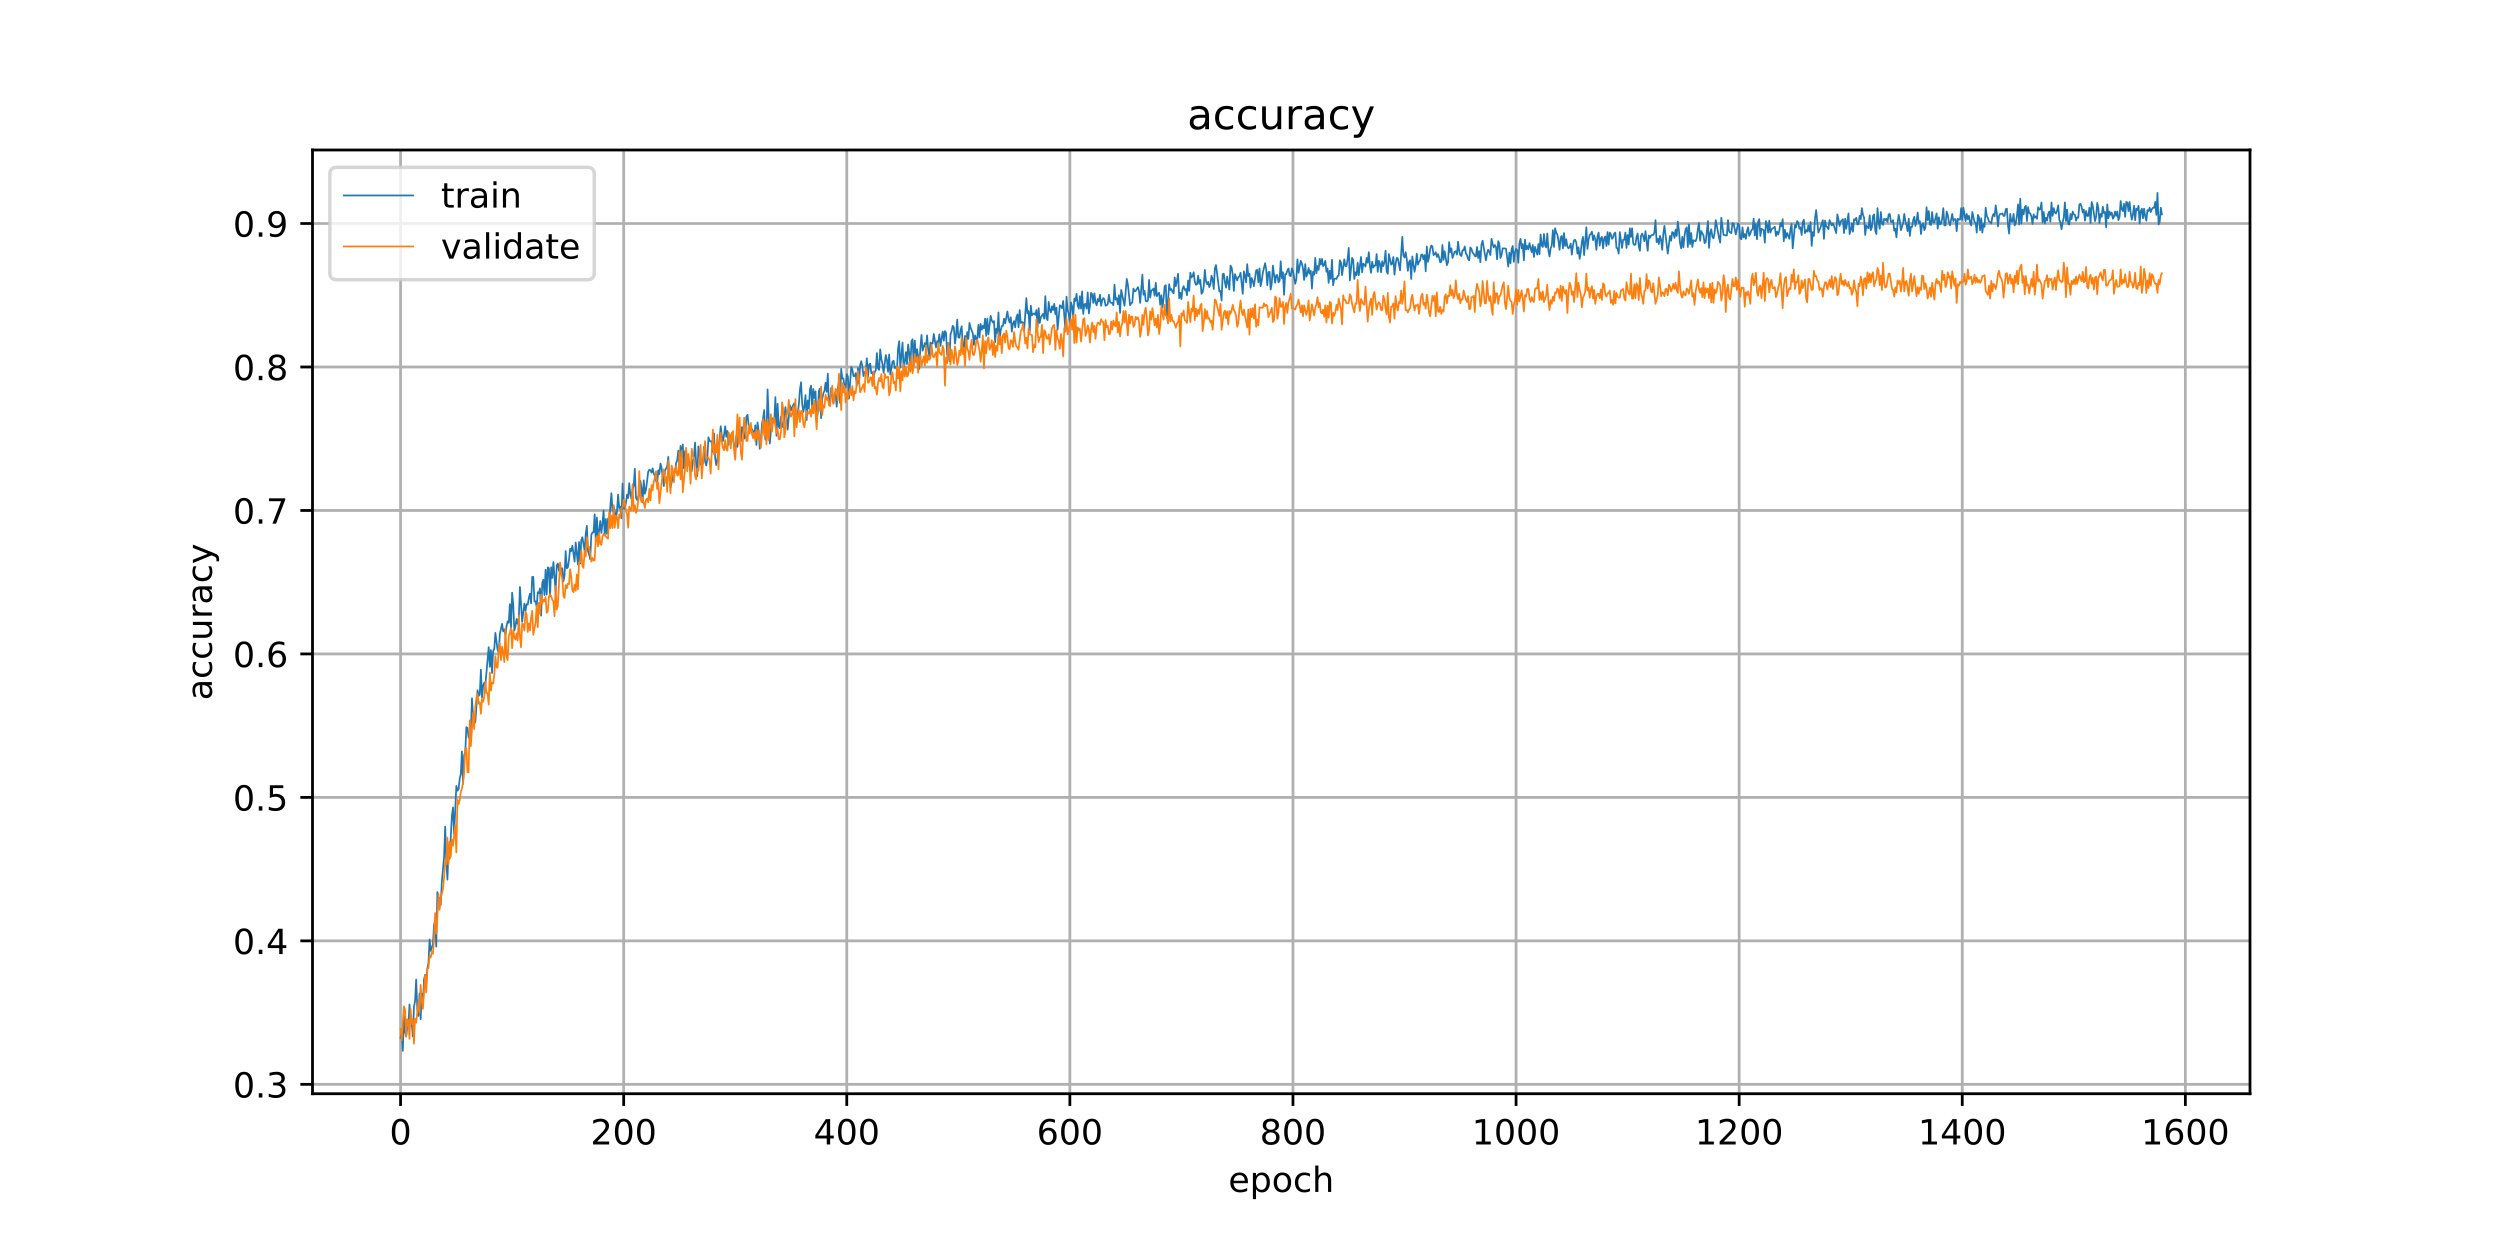 <?xml version="1.0" encoding="utf-8" standalone="no"?>
<!DOCTYPE svg PUBLIC "-//W3C//DTD SVG 1.1//EN"
  "http://www.w3.org/Graphics/SVG/1.1/DTD/svg11.dtd">
<!-- Created with matplotlib (https://matplotlib.org/) -->
<svg height="360pt" version="1.1" viewBox="0 0 720 360" width="720pt" xmlns="http://www.w3.org/2000/svg" xmlns:xlink="http://www.w3.org/1999/xlink">
 <defs>
  <style type="text/css">
*{stroke-linecap:butt;stroke-linejoin:round;}
  </style>
 </defs>
 <g id="figure_1">
  <g id="patch_1">
   <path d="M 0 360 
L 720 360 
L 720 0 
L 0 0 
z
" style="fill:#ffffff;"/>
  </g>
  <g id="axes_1">
   <g id="patch_2">
    <path d="M 90 315 
L 648 315 
L 648 43.2 
L 90 43.2 
z
" style="fill:#ffffff;"/>
   </g>
   <g id="matplotlib.axis_1">
    <g id="xtick_1">
     <g id="line2d_1">
      <path clip-path="url(#p93981d09e6)" d="M 115.364 315 
L 115.364 43.2 
" style="fill:none;stroke:#b0b0b0;stroke-linecap:square;stroke-width:0.8;"/>
     </g>
     <g id="line2d_2">
      <defs>
       <path d="M 0 0 
L 0 3.5 
" id="m2d81dc42fc" style="stroke:#000000;stroke-width:0.8;"/>
      </defs>
      <g>
       <use style="stroke:#000000;stroke-width:0.8;" x="115.364" xlink:href="#m2d81dc42fc" y="315"/>
      </g>
     </g>
     <g id="text_1">
      <!-- 0 -->
      <defs>
       <path d="M 31.781 66.406 
Q 24.172 66.406 20.328 58.906 
Q 16.5 51.422 16.5 36.375 
Q 16.5 21.391 20.328 13.891 
Q 24.172 6.391 31.781 6.391 
Q 39.453 6.391 43.281 13.891 
Q 47.125 21.391 47.125 36.375 
Q 47.125 51.422 43.281 58.906 
Q 39.453 66.406 31.781 66.406 
z
M 31.781 74.219 
Q 44.047 74.219 50.516 64.516 
Q 56.984 54.828 56.984 36.375 
Q 56.984 17.969 50.516 8.266 
Q 44.047 -1.422 31.781 -1.422 
Q 19.531 -1.422 13.062 8.266 
Q 6.594 17.969 6.594 36.375 
Q 6.594 54.828 13.062 64.516 
Q 19.531 74.219 31.781 74.219 
z
" id="DejaVuSans-48"/>
      </defs>
      <g transform="translate(112.182 329.598)scale(0.1 -0.1)">
       <use xlink:href="#DejaVuSans-48"/>
      </g>
     </g>
    </g>
    <g id="xtick_2">
     <g id="line2d_3">
      <path clip-path="url(#p93981d09e6)" d="M 179.616 315 
L 179.616 43.2 
" style="fill:none;stroke:#b0b0b0;stroke-linecap:square;stroke-width:0.8;"/>
     </g>
     <g id="line2d_4">
      <g>
       <use style="stroke:#000000;stroke-width:0.8;" x="179.616" xlink:href="#m2d81dc42fc" y="315"/>
      </g>
     </g>
     <g id="text_2">
      <!-- 200 -->
      <defs>
       <path d="M 19.188 8.297 
L 53.609 8.297 
L 53.609 0 
L 7.328 0 
L 7.328 8.297 
Q 12.938 14.109 22.625 23.891 
Q 32.328 33.688 34.812 36.531 
Q 39.547 41.844 41.422 45.531 
Q 43.312 49.219 43.312 52.781 
Q 43.312 58.594 39.234 62.25 
Q 35.156 65.922 28.609 65.922 
Q 23.969 65.922 18.812 64.312 
Q 13.672 62.703 7.812 59.422 
L 7.812 69.391 
Q 13.766 71.781 18.938 73 
Q 24.125 74.219 28.422 74.219 
Q 39.75 74.219 46.484 68.547 
Q 53.219 62.891 53.219 53.422 
Q 53.219 48.922 51.531 44.891 
Q 49.859 40.875 45.406 35.406 
Q 44.188 33.984 37.641 27.219 
Q 31.109 20.453 19.188 8.297 
z
" id="DejaVuSans-50"/>
      </defs>
      <g transform="translate(170.072 329.598)scale(0.1 -0.1)">
       <use xlink:href="#DejaVuSans-50"/>
       <use x="63.623" xlink:href="#DejaVuSans-48"/>
       <use x="127.246" xlink:href="#DejaVuSans-48"/>
      </g>
     </g>
    </g>
    <g id="xtick_3">
     <g id="line2d_5">
      <path clip-path="url(#p93981d09e6)" d="M 243.868 315 
L 243.868 43.2 
" style="fill:none;stroke:#b0b0b0;stroke-linecap:square;stroke-width:0.8;"/>
     </g>
     <g id="line2d_6">
      <g>
       <use style="stroke:#000000;stroke-width:0.8;" x="243.868" xlink:href="#m2d81dc42fc" y="315"/>
      </g>
     </g>
     <g id="text_3">
      <!-- 400 -->
      <defs>
       <path d="M 37.797 64.312 
L 12.891 25.391 
L 37.797 25.391 
z
M 35.203 72.906 
L 47.609 72.906 
L 47.609 25.391 
L 58.016 25.391 
L 58.016 17.188 
L 47.609 17.188 
L 47.609 0 
L 37.797 0 
L 37.797 17.188 
L 4.891 17.188 
L 4.891 26.703 
z
" id="DejaVuSans-52"/>
      </defs>
      <g transform="translate(234.325 329.598)scale(0.1 -0.1)">
       <use xlink:href="#DejaVuSans-52"/>
       <use x="63.623" xlink:href="#DejaVuSans-48"/>
       <use x="127.246" xlink:href="#DejaVuSans-48"/>
      </g>
     </g>
    </g>
    <g id="xtick_4">
     <g id="line2d_7">
      <path clip-path="url(#p93981d09e6)" d="M 308.121 315 
L 308.121 43.2 
" style="fill:none;stroke:#b0b0b0;stroke-linecap:square;stroke-width:0.8;"/>
     </g>
     <g id="line2d_8">
      <g>
       <use style="stroke:#000000;stroke-width:0.8;" x="308.121" xlink:href="#m2d81dc42fc" y="315"/>
      </g>
     </g>
     <g id="text_4">
      <!-- 600 -->
      <defs>
       <path d="M 33.016 40.375 
Q 26.375 40.375 22.484 35.828 
Q 18.609 31.297 18.609 23.391 
Q 18.609 15.531 22.484 10.953 
Q 26.375 6.391 33.016 6.391 
Q 39.656 6.391 43.531 10.953 
Q 47.406 15.531 47.406 23.391 
Q 47.406 31.297 43.531 35.828 
Q 39.656 40.375 33.016 40.375 
z
M 52.594 71.297 
L 52.594 62.312 
Q 48.875 64.062 45.094 64.984 
Q 41.312 65.922 37.594 65.922 
Q 27.828 65.922 22.672 59.328 
Q 17.531 52.734 16.797 39.406 
Q 19.672 43.656 24.016 45.922 
Q 28.375 48.188 33.594 48.188 
Q 44.578 48.188 50.953 41.516 
Q 57.328 34.859 57.328 23.391 
Q 57.328 12.156 50.688 5.359 
Q 44.047 -1.422 33.016 -1.422 
Q 20.359 -1.422 13.672 8.266 
Q 6.984 17.969 6.984 36.375 
Q 6.984 53.656 15.188 63.938 
Q 23.391 74.219 37.203 74.219 
Q 40.922 74.219 44.703 73.484 
Q 48.484 72.75 52.594 71.297 
z
" id="DejaVuSans-54"/>
      </defs>
      <g transform="translate(298.577 329.598)scale(0.1 -0.1)">
       <use xlink:href="#DejaVuSans-54"/>
       <use x="63.623" xlink:href="#DejaVuSans-48"/>
       <use x="127.246" xlink:href="#DejaVuSans-48"/>
      </g>
     </g>
    </g>
    <g id="xtick_5">
     <g id="line2d_9">
      <path clip-path="url(#p93981d09e6)" d="M 372.373 315 
L 372.373 43.2 
" style="fill:none;stroke:#b0b0b0;stroke-linecap:square;stroke-width:0.8;"/>
     </g>
     <g id="line2d_10">
      <g>
       <use style="stroke:#000000;stroke-width:0.8;" x="372.373" xlink:href="#m2d81dc42fc" y="315"/>
      </g>
     </g>
     <g id="text_5">
      <!-- 800 -->
      <defs>
       <path d="M 31.781 34.625 
Q 24.75 34.625 20.719 30.859 
Q 16.703 27.094 16.703 20.516 
Q 16.703 13.922 20.719 10.156 
Q 24.75 6.391 31.781 6.391 
Q 38.812 6.391 42.859 10.172 
Q 46.922 13.969 46.922 20.516 
Q 46.922 27.094 42.891 30.859 
Q 38.875 34.625 31.781 34.625 
z
M 21.922 38.812 
Q 15.578 40.375 12.031 44.719 
Q 8.5 49.078 8.5 55.328 
Q 8.5 64.062 14.719 69.141 
Q 20.953 74.219 31.781 74.219 
Q 42.672 74.219 48.875 69.141 
Q 55.078 64.062 55.078 55.328 
Q 55.078 49.078 51.531 44.719 
Q 48 40.375 41.703 38.812 
Q 48.828 37.156 52.797 32.312 
Q 56.781 27.484 56.781 20.516 
Q 56.781 9.906 50.312 4.234 
Q 43.844 -1.422 31.781 -1.422 
Q 19.734 -1.422 13.25 4.234 
Q 6.781 9.906 6.781 20.516 
Q 6.781 27.484 10.781 32.312 
Q 14.797 37.156 21.922 38.812 
z
M 18.312 54.391 
Q 18.312 48.734 21.844 45.562 
Q 25.391 42.391 31.781 42.391 
Q 38.141 42.391 41.719 45.562 
Q 45.312 48.734 45.312 54.391 
Q 45.312 60.062 41.719 63.234 
Q 38.141 66.406 31.781 66.406 
Q 25.391 66.406 21.844 63.234 
Q 18.312 60.062 18.312 54.391 
z
" id="DejaVuSans-56"/>
      </defs>
      <g transform="translate(362.83 329.598)scale(0.1 -0.1)">
       <use xlink:href="#DejaVuSans-56"/>
       <use x="63.623" xlink:href="#DejaVuSans-48"/>
       <use x="127.246" xlink:href="#DejaVuSans-48"/>
      </g>
     </g>
    </g>
    <g id="xtick_6">
     <g id="line2d_11">
      <path clip-path="url(#p93981d09e6)" d="M 436.626 315 
L 436.626 43.2 
" style="fill:none;stroke:#b0b0b0;stroke-linecap:square;stroke-width:0.8;"/>
     </g>
     <g id="line2d_12">
      <g>
       <use style="stroke:#000000;stroke-width:0.8;" x="436.626" xlink:href="#m2d81dc42fc" y="315"/>
      </g>
     </g>
     <g id="text_6">
      <!-- 1000 -->
      <defs>
       <path d="M 12.406 8.297 
L 28.516 8.297 
L 28.516 63.922 
L 10.984 60.406 
L 10.984 69.391 
L 28.422 72.906 
L 38.281 72.906 
L 38.281 8.297 
L 54.391 8.297 
L 54.391 0 
L 12.406 0 
z
" id="DejaVuSans-49"/>
      </defs>
      <g transform="translate(423.901 329.598)scale(0.1 -0.1)">
       <use xlink:href="#DejaVuSans-49"/>
       <use x="63.623" xlink:href="#DejaVuSans-48"/>
       <use x="127.246" xlink:href="#DejaVuSans-48"/>
       <use x="190.869" xlink:href="#DejaVuSans-48"/>
      </g>
     </g>
    </g>
    <g id="xtick_7">
     <g id="line2d_13">
      <path clip-path="url(#p93981d09e6)" d="M 500.878 315 
L 500.878 43.2 
" style="fill:none;stroke:#b0b0b0;stroke-linecap:square;stroke-width:0.8;"/>
     </g>
     <g id="line2d_14">
      <g>
       <use style="stroke:#000000;stroke-width:0.8;" x="500.878" xlink:href="#m2d81dc42fc" y="315"/>
      </g>
     </g>
     <g id="text_7">
      <!-- 1200 -->
      <g transform="translate(488.153 329.598)scale(0.1 -0.1)">
       <use xlink:href="#DejaVuSans-49"/>
       <use x="63.623" xlink:href="#DejaVuSans-50"/>
       <use x="127.246" xlink:href="#DejaVuSans-48"/>
       <use x="190.869" xlink:href="#DejaVuSans-48"/>
      </g>
     </g>
    </g>
    <g id="xtick_8">
     <g id="line2d_15">
      <path clip-path="url(#p93981d09e6)" d="M 565.13 315 
L 565.13 43.2 
" style="fill:none;stroke:#b0b0b0;stroke-linecap:square;stroke-width:0.8;"/>
     </g>
     <g id="line2d_16">
      <g>
       <use style="stroke:#000000;stroke-width:0.8;" x="565.13" xlink:href="#m2d81dc42fc" y="315"/>
      </g>
     </g>
     <g id="text_8">
      <!-- 1400 -->
      <g transform="translate(552.405 329.598)scale(0.1 -0.1)">
       <use xlink:href="#DejaVuSans-49"/>
       <use x="63.623" xlink:href="#DejaVuSans-52"/>
       <use x="127.246" xlink:href="#DejaVuSans-48"/>
       <use x="190.869" xlink:href="#DejaVuSans-48"/>
      </g>
     </g>
    </g>
    <g id="xtick_9">
     <g id="line2d_17">
      <path clip-path="url(#p93981d09e6)" d="M 629.383 315 
L 629.383 43.2 
" style="fill:none;stroke:#b0b0b0;stroke-linecap:square;stroke-width:0.8;"/>
     </g>
     <g id="line2d_18">
      <g>
       <use style="stroke:#000000;stroke-width:0.8;" x="629.383" xlink:href="#m2d81dc42fc" y="315"/>
      </g>
     </g>
     <g id="text_9">
      <!-- 1600 -->
      <g transform="translate(616.658 329.598)scale(0.1 -0.1)">
       <use xlink:href="#DejaVuSans-49"/>
       <use x="63.623" xlink:href="#DejaVuSans-54"/>
       <use x="127.246" xlink:href="#DejaVuSans-48"/>
       <use x="190.869" xlink:href="#DejaVuSans-48"/>
      </g>
     </g>
    </g>
    <g id="text_10">
     <!-- epoch -->
     <defs>
      <path d="M 56.203 29.594 
L 56.203 25.203 
L 14.891 25.203 
Q 15.484 15.922 20.484 11.062 
Q 25.484 6.203 34.422 6.203 
Q 39.594 6.203 44.453 7.469 
Q 49.312 8.734 54.109 11.281 
L 54.109 2.781 
Q 49.266 0.734 44.188 -0.344 
Q 39.109 -1.422 33.891 -1.422 
Q 20.797 -1.422 13.156 6.188 
Q 5.516 13.812 5.516 26.812 
Q 5.516 40.234 12.766 48.109 
Q 20.016 56 32.328 56 
Q 43.359 56 49.781 48.891 
Q 56.203 41.797 56.203 29.594 
z
M 47.219 32.234 
Q 47.125 39.594 43.094 43.984 
Q 39.062 48.391 32.422 48.391 
Q 24.906 48.391 20.391 44.141 
Q 15.875 39.891 15.188 32.172 
z
" id="DejaVuSans-101"/>
      <path d="M 18.109 8.203 
L 18.109 -20.797 
L 9.078 -20.797 
L 9.078 54.688 
L 18.109 54.688 
L 18.109 46.391 
Q 20.953 51.266 25.266 53.625 
Q 29.594 56 35.594 56 
Q 45.562 56 51.781 48.094 
Q 58.016 40.188 58.016 27.297 
Q 58.016 14.406 51.781 6.484 
Q 45.562 -1.422 35.594 -1.422 
Q 29.594 -1.422 25.266 0.953 
Q 20.953 3.328 18.109 8.203 
z
M 48.688 27.297 
Q 48.688 37.203 44.609 42.844 
Q 40.531 48.484 33.406 48.484 
Q 26.266 48.484 22.188 42.844 
Q 18.109 37.203 18.109 27.297 
Q 18.109 17.391 22.188 11.75 
Q 26.266 6.109 33.406 6.109 
Q 40.531 6.109 44.609 11.75 
Q 48.688 17.391 48.688 27.297 
z
" id="DejaVuSans-112"/>
      <path d="M 30.609 48.391 
Q 23.391 48.391 19.188 42.75 
Q 14.984 37.109 14.984 27.297 
Q 14.984 17.484 19.156 11.844 
Q 23.344 6.203 30.609 6.203 
Q 37.797 6.203 41.984 11.859 
Q 46.188 17.531 46.188 27.297 
Q 46.188 37.016 41.984 42.703 
Q 37.797 48.391 30.609 48.391 
z
M 30.609 56 
Q 42.328 56 49.016 48.375 
Q 55.719 40.766 55.719 27.297 
Q 55.719 13.875 49.016 6.219 
Q 42.328 -1.422 30.609 -1.422 
Q 18.844 -1.422 12.172 6.219 
Q 5.516 13.875 5.516 27.297 
Q 5.516 40.766 12.172 48.375 
Q 18.844 56 30.609 56 
z
" id="DejaVuSans-111"/>
      <path d="M 48.781 52.594 
L 48.781 44.188 
Q 44.969 46.297 41.141 47.344 
Q 37.312 48.391 33.406 48.391 
Q 24.656 48.391 19.812 42.844 
Q 14.984 37.312 14.984 27.297 
Q 14.984 17.281 19.812 11.734 
Q 24.656 6.203 33.406 6.203 
Q 37.312 6.203 41.141 7.25 
Q 44.969 8.297 48.781 10.406 
L 48.781 2.094 
Q 45.016 0.344 40.984 -0.531 
Q 36.969 -1.422 32.422 -1.422 
Q 20.062 -1.422 12.781 6.344 
Q 5.516 14.109 5.516 27.297 
Q 5.516 40.672 12.859 48.328 
Q 20.219 56 33.016 56 
Q 37.156 56 41.109 55.141 
Q 45.062 54.297 48.781 52.594 
z
" id="DejaVuSans-99"/>
      <path d="M 54.891 33.016 
L 54.891 0 
L 45.906 0 
L 45.906 32.719 
Q 45.906 40.484 42.875 44.328 
Q 39.844 48.188 33.797 48.188 
Q 26.516 48.188 22.312 43.547 
Q 18.109 38.922 18.109 30.906 
L 18.109 0 
L 9.078 0 
L 9.078 75.984 
L 18.109 75.984 
L 18.109 46.188 
Q 21.344 51.125 25.703 53.562 
Q 30.078 56 35.797 56 
Q 45.219 56 50.047 50.172 
Q 54.891 44.344 54.891 33.016 
z
" id="DejaVuSans-104"/>
     </defs>
     <g transform="translate(353.772 343.277)scale(0.1 -0.1)">
      <use xlink:href="#DejaVuSans-101"/>
      <use x="61.523" xlink:href="#DejaVuSans-112"/>
      <use x="125" xlink:href="#DejaVuSans-111"/>
      <use x="186.182" xlink:href="#DejaVuSans-99"/>
      <use x="241.162" xlink:href="#DejaVuSans-104"/>
     </g>
    </g>
   </g>
   <g id="matplotlib.axis_2">
    <g id="ytick_1">
     <g id="line2d_19">
      <path clip-path="url(#p93981d09e6)" d="M 90 312.287 
L 648 312.287 
" style="fill:none;stroke:#b0b0b0;stroke-linecap:square;stroke-width:0.8;"/>
     </g>
     <g id="line2d_20">
      <defs>
       <path d="M 0 0 
L -3.5 0 
" id="mef47d0ae9c" style="stroke:#000000;stroke-width:0.8;"/>
      </defs>
      <g>
       <use style="stroke:#000000;stroke-width:0.8;" x="90" xlink:href="#mef47d0ae9c" y="312.287"/>
      </g>
     </g>
     <g id="text_11">
      <!-- 0.3 -->
      <defs>
       <path d="M 10.688 12.406 
L 21 12.406 
L 21 0 
L 10.688 0 
z
" id="DejaVuSans-46"/>
       <path d="M 40.578 39.312 
Q 47.656 37.797 51.625 33 
Q 55.609 28.219 55.609 21.188 
Q 55.609 10.406 48.188 4.484 
Q 40.766 -1.422 27.094 -1.422 
Q 22.516 -1.422 17.656 -0.516 
Q 12.797 0.391 7.625 2.203 
L 7.625 11.719 
Q 11.719 9.328 16.594 8.109 
Q 21.484 6.891 26.812 6.891 
Q 36.078 6.891 40.938 10.547 
Q 45.797 14.203 45.797 21.188 
Q 45.797 27.641 41.281 31.266 
Q 36.766 34.906 28.719 34.906 
L 20.219 34.906 
L 20.219 43.016 
L 29.109 43.016 
Q 36.375 43.016 40.234 45.922 
Q 44.094 48.828 44.094 54.297 
Q 44.094 59.906 40.109 62.906 
Q 36.141 65.922 28.719 65.922 
Q 24.656 65.922 20.016 65.031 
Q 15.375 64.156 9.812 62.312 
L 9.812 71.094 
Q 15.438 72.656 20.344 73.438 
Q 25.25 74.219 29.594 74.219 
Q 40.828 74.219 47.359 69.109 
Q 53.906 64.016 53.906 55.328 
Q 53.906 49.266 50.438 45.094 
Q 46.969 40.922 40.578 39.312 
z
" id="DejaVuSans-51"/>
      </defs>
      <g transform="translate(67.097 316.086)scale(0.1 -0.1)">
       <use xlink:href="#DejaVuSans-48"/>
       <use x="63.623" xlink:href="#DejaVuSans-46"/>
       <use x="95.41" xlink:href="#DejaVuSans-51"/>
      </g>
     </g>
    </g>
    <g id="ytick_2">
     <g id="line2d_21">
      <path clip-path="url(#p93981d09e6)" d="M 90 270.967 
L 648 270.967 
" style="fill:none;stroke:#b0b0b0;stroke-linecap:square;stroke-width:0.8;"/>
     </g>
     <g id="line2d_22">
      <g>
       <use style="stroke:#000000;stroke-width:0.8;" x="90" xlink:href="#mef47d0ae9c" y="270.967"/>
      </g>
     </g>
     <g id="text_12">
      <!-- 0.4 -->
      <g transform="translate(67.097 274.766)scale(0.1 -0.1)">
       <use xlink:href="#DejaVuSans-48"/>
       <use x="63.623" xlink:href="#DejaVuSans-46"/>
       <use x="95.41" xlink:href="#DejaVuSans-52"/>
      </g>
     </g>
    </g>
    <g id="ytick_3">
     <g id="line2d_23">
      <path clip-path="url(#p93981d09e6)" d="M 90 229.648 
L 648 229.648 
" style="fill:none;stroke:#b0b0b0;stroke-linecap:square;stroke-width:0.8;"/>
     </g>
     <g id="line2d_24">
      <g>
       <use style="stroke:#000000;stroke-width:0.8;" x="90" xlink:href="#mef47d0ae9c" y="229.648"/>
      </g>
     </g>
     <g id="text_13">
      <!-- 0.5 -->
      <defs>
       <path d="M 10.797 72.906 
L 49.516 72.906 
L 49.516 64.594 
L 19.828 64.594 
L 19.828 46.734 
Q 21.969 47.469 24.109 47.828 
Q 26.266 48.188 28.422 48.188 
Q 40.625 48.188 47.75 41.5 
Q 54.891 34.812 54.891 23.391 
Q 54.891 11.625 47.562 5.094 
Q 40.234 -1.422 26.906 -1.422 
Q 22.312 -1.422 17.547 -0.641 
Q 12.797 0.141 7.719 1.703 
L 7.719 11.625 
Q 12.109 9.234 16.797 8.062 
Q 21.484 6.891 26.703 6.891 
Q 35.156 6.891 40.078 11.328 
Q 45.016 15.766 45.016 23.391 
Q 45.016 31 40.078 35.438 
Q 35.156 39.891 26.703 39.891 
Q 22.75 39.891 18.812 39.016 
Q 14.891 38.141 10.797 36.281 
z
" id="DejaVuSans-53"/>
      </defs>
      <g transform="translate(67.097 233.447)scale(0.1 -0.1)">
       <use xlink:href="#DejaVuSans-48"/>
       <use x="63.623" xlink:href="#DejaVuSans-46"/>
       <use x="95.41" xlink:href="#DejaVuSans-53"/>
      </g>
     </g>
    </g>
    <g id="ytick_4">
     <g id="line2d_25">
      <path clip-path="url(#p93981d09e6)" d="M 90 188.328 
L 648 188.328 
" style="fill:none;stroke:#b0b0b0;stroke-linecap:square;stroke-width:0.8;"/>
     </g>
     <g id="line2d_26">
      <g>
       <use style="stroke:#000000;stroke-width:0.8;" x="90" xlink:href="#mef47d0ae9c" y="188.328"/>
      </g>
     </g>
     <g id="text_14">
      <!-- 0.6 -->
      <g transform="translate(67.097 192.127)scale(0.1 -0.1)">
       <use xlink:href="#DejaVuSans-48"/>
       <use x="63.623" xlink:href="#DejaVuSans-46"/>
       <use x="95.41" xlink:href="#DejaVuSans-54"/>
      </g>
     </g>
    </g>
    <g id="ytick_5">
     <g id="line2d_27">
      <path clip-path="url(#p93981d09e6)" d="M 90 147.008 
L 648 147.008 
" style="fill:none;stroke:#b0b0b0;stroke-linecap:square;stroke-width:0.8;"/>
     </g>
     <g id="line2d_28">
      <g>
       <use style="stroke:#000000;stroke-width:0.8;" x="90" xlink:href="#mef47d0ae9c" y="147.008"/>
      </g>
     </g>
     <g id="text_15">
      <!-- 0.7 -->
      <defs>
       <path d="M 8.203 72.906 
L 55.078 72.906 
L 55.078 68.703 
L 28.609 0 
L 18.312 0 
L 43.219 64.594 
L 8.203 64.594 
z
" id="DejaVuSans-55"/>
      </defs>
      <g transform="translate(67.097 150.808)scale(0.1 -0.1)">
       <use xlink:href="#DejaVuSans-48"/>
       <use x="63.623" xlink:href="#DejaVuSans-46"/>
       <use x="95.41" xlink:href="#DejaVuSans-55"/>
      </g>
     </g>
    </g>
    <g id="ytick_6">
     <g id="line2d_29">
      <path clip-path="url(#p93981d09e6)" d="M 90 105.689 
L 648 105.689 
" style="fill:none;stroke:#b0b0b0;stroke-linecap:square;stroke-width:0.8;"/>
     </g>
     <g id="line2d_30">
      <g>
       <use style="stroke:#000000;stroke-width:0.8;" x="90" xlink:href="#mef47d0ae9c" y="105.689"/>
      </g>
     </g>
     <g id="text_16">
      <!-- 0.8 -->
      <g transform="translate(67.097 109.488)scale(0.1 -0.1)">
       <use xlink:href="#DejaVuSans-48"/>
       <use x="63.623" xlink:href="#DejaVuSans-46"/>
       <use x="95.41" xlink:href="#DejaVuSans-56"/>
      </g>
     </g>
    </g>
    <g id="ytick_7">
     <g id="line2d_31">
      <path clip-path="url(#p93981d09e6)" d="M 90 64.369 
L 648 64.369 
" style="fill:none;stroke:#b0b0b0;stroke-linecap:square;stroke-width:0.8;"/>
     </g>
     <g id="line2d_32">
      <g>
       <use style="stroke:#000000;stroke-width:0.8;" x="90" xlink:href="#mef47d0ae9c" y="64.369"/>
      </g>
     </g>
     <g id="text_17">
      <!-- 0.9 -->
      <defs>
       <path d="M 10.984 1.516 
L 10.984 10.5 
Q 14.703 8.734 18.5 7.812 
Q 22.312 6.891 25.984 6.891 
Q 35.75 6.891 40.891 13.453 
Q 46.047 20.016 46.781 33.406 
Q 43.953 29.203 39.594 26.953 
Q 35.25 24.703 29.984 24.703 
Q 19.047 24.703 12.672 31.312 
Q 6.297 37.938 6.297 49.422 
Q 6.297 60.641 12.938 67.422 
Q 19.578 74.219 30.609 74.219 
Q 43.266 74.219 49.922 64.516 
Q 56.594 54.828 56.594 36.375 
Q 56.594 19.141 48.406 8.859 
Q 40.234 -1.422 26.422 -1.422 
Q 22.703 -1.422 18.891 -0.688 
Q 15.094 0.047 10.984 1.516 
z
M 30.609 32.422 
Q 37.25 32.422 41.125 36.953 
Q 45.016 41.5 45.016 49.422 
Q 45.016 57.281 41.125 61.844 
Q 37.25 66.406 30.609 66.406 
Q 23.969 66.406 20.094 61.844 
Q 16.219 57.281 16.219 49.422 
Q 16.219 41.5 20.094 36.953 
Q 23.969 32.422 30.609 32.422 
z
" id="DejaVuSans-57"/>
      </defs>
      <g transform="translate(67.097 68.169)scale(0.1 -0.1)">
       <use xlink:href="#DejaVuSans-48"/>
       <use x="63.623" xlink:href="#DejaVuSans-46"/>
       <use x="95.41" xlink:href="#DejaVuSans-57"/>
      </g>
     </g>
    </g>
    <g id="text_18">
     <!-- accuracy -->
     <defs>
      <path d="M 34.281 27.484 
Q 23.391 27.484 19.188 25 
Q 14.984 22.516 14.984 16.5 
Q 14.984 11.719 18.141 8.906 
Q 21.297 6.109 26.703 6.109 
Q 34.188 6.109 38.703 11.406 
Q 43.219 16.703 43.219 25.484 
L 43.219 27.484 
z
M 52.203 31.203 
L 52.203 0 
L 43.219 0 
L 43.219 8.297 
Q 40.141 3.328 35.547 0.953 
Q 30.953 -1.422 24.312 -1.422 
Q 15.922 -1.422 10.953 3.297 
Q 6 8.016 6 15.922 
Q 6 25.141 12.172 29.828 
Q 18.359 34.516 30.609 34.516 
L 43.219 34.516 
L 43.219 35.406 
Q 43.219 41.609 39.141 45 
Q 35.062 48.391 27.688 48.391 
Q 23 48.391 18.547 47.266 
Q 14.109 46.141 10.016 43.891 
L 10.016 52.203 
Q 14.938 54.109 19.578 55.047 
Q 24.219 56 28.609 56 
Q 40.484 56 46.344 49.844 
Q 52.203 43.703 52.203 31.203 
z
" id="DejaVuSans-97"/>
      <path d="M 8.5 21.578 
L 8.5 54.688 
L 17.484 54.688 
L 17.484 21.922 
Q 17.484 14.156 20.5 10.266 
Q 23.531 6.391 29.594 6.391 
Q 36.859 6.391 41.078 11.031 
Q 45.312 15.672 45.312 23.688 
L 45.312 54.688 
L 54.297 54.688 
L 54.297 0 
L 45.312 0 
L 45.312 8.406 
Q 42.047 3.422 37.719 1 
Q 33.406 -1.422 27.688 -1.422 
Q 18.266 -1.422 13.375 4.438 
Q 8.5 10.297 8.5 21.578 
z
M 31.109 56 
z
" id="DejaVuSans-117"/>
      <path d="M 41.109 46.297 
Q 39.594 47.172 37.812 47.578 
Q 36.031 48 33.891 48 
Q 26.266 48 22.188 43.047 
Q 18.109 38.094 18.109 28.812 
L 18.109 0 
L 9.078 0 
L 9.078 54.688 
L 18.109 54.688 
L 18.109 46.188 
Q 20.953 51.172 25.484 53.578 
Q 30.031 56 36.531 56 
Q 37.453 56 38.578 55.875 
Q 39.703 55.766 41.062 55.516 
z
" id="DejaVuSans-114"/>
      <path d="M 32.172 -5.078 
Q 28.375 -14.844 24.75 -17.812 
Q 21.141 -20.797 15.094 -20.797 
L 7.906 -20.797 
L 7.906 -13.281 
L 13.188 -13.281 
Q 16.891 -13.281 18.938 -11.516 
Q 21 -9.766 23.484 -3.219 
L 25.094 0.875 
L 2.984 54.688 
L 12.5 54.688 
L 29.594 11.922 
L 46.688 54.688 
L 56.203 54.688 
z
" id="DejaVuSans-121"/>
     </defs>
     <g transform="translate(61.017 201.659)rotate(-90)scale(0.1 -0.1)">
      <use xlink:href="#DejaVuSans-97"/>
      <use x="61.279" xlink:href="#DejaVuSans-99"/>
      <use x="116.26" xlink:href="#DejaVuSans-99"/>
      <use x="171.24" xlink:href="#DejaVuSans-117"/>
      <use x="234.619" xlink:href="#DejaVuSans-114"/>
      <use x="275.732" xlink:href="#DejaVuSans-97"/>
      <use x="337.012" xlink:href="#DejaVuSans-99"/>
      <use x="391.992" xlink:href="#DejaVuSans-121"/>
     </g>
    </g>
   </g>
   <g id="line2d_33">
    <path clip-path="url(#p93981d09e6)" d="M 115.364 298.927 
L 115.685 296.585 
L 116.006 302.645 
L 116.327 292.591 
L 116.649 297.136 
L 116.97 298.514 
L 117.291 296.034 
L 117.612 295.346 
L 117.934 289.285 
L 118.255 294.382 
L 118.576 294.657 
L 118.898 298.514 
L 119.219 289.974 
L 119.54 288.321 
L 119.861 282.123 
L 120.183 290.663 
L 120.504 292.591 
L 120.825 286.118 
L 121.146 293.555 
L 121.468 286.118 
L 121.789 289.836 
L 122.11 282.123 
L 122.431 280.746 
L 122.753 283.363 
L 123.074 279.093 
L 123.395 277.303 
L 123.716 270.554 
L 124.038 273.86 
L 124.68 271.931 
L 125.001 266.422 
L 125.323 265.182 
L 125.644 272.62 
L 125.965 256.918 
L 126.287 258.709 
L 126.608 258.571 
L 126.929 260.637 
L 127.25 253.888 
L 127.893 246.864 
L 128.214 238.049 
L 128.535 248.379 
L 128.857 253.337 
L 129.178 245.349 
L 129.499 247.277 
L 130.142 235.019 
L 130.463 232.54 
L 130.784 240.253 
L 131.427 226.342 
L 131.748 227.719 
L 132.069 227.306 
L 132.391 224.276 
L 132.712 222.899 
L 133.033 216.425 
L 133.354 225.791 
L 133.676 217.527 
L 133.997 216.563 
L 134.318 209.401 
L 134.639 209.676 
L 134.961 212.431 
L 135.282 212.293 
L 135.603 210.778 
L 135.924 201.137 
L 136.246 206.233 
L 136.567 207.473 
L 136.888 208.024 
L 137.531 198.796 
L 137.852 200.448 
L 138.173 200.035 
L 138.495 192.873 
L 138.816 200.862 
L 139.137 197.556 
L 139.458 196.592 
L 139.78 197.281 
L 140.743 186.4 
L 141.065 192.047 
L 141.386 187.226 
L 141.707 193.837 
L 142.028 187.502 
L 142.35 186.951 
L 142.671 182.268 
L 143.313 187.226 
L 143.635 187.915 
L 143.956 182.543 
L 144.598 179.651 
L 144.92 181.855 
L 145.241 181.304 
L 145.562 182.819 
L 145.884 180.34 
L 146.205 178.962 
L 146.526 179.375 
L 146.847 174.004 
L 147.169 180.753 
L 147.49 170.698 
L 147.811 174.142 
L 148.132 181.579 
L 148.454 180.34 
L 148.775 178.274 
L 149.096 179.651 
L 149.417 177.998 
L 149.739 169.046 
L 150.381 179.1 
L 151.024 173.866 
L 151.345 175.932 
L 151.666 174.004 
L 151.988 174.142 
L 152.309 172.213 
L 152.63 170.974 
L 152.951 173.728 
L 153.273 166.153 
L 153.594 166.153 
L 153.915 173.178 
L 154.236 173.178 
L 154.558 174.693 
L 154.879 170.561 
L 155.2 170.836 
L 155.521 169.459 
L 155.843 177.309 
L 156.164 167.944 
L 156.485 166.98 
L 156.806 171.387 
L 157.128 164.087 
L 157.449 171.249 
L 157.77 163.399 
L 158.091 163.674 
L 158.413 171.8 
L 158.734 163.399 
L 159.055 166.429 
L 159.377 161.884 
L 160.019 170.423 
L 160.34 162.848 
L 160.662 162.297 
L 160.983 164.363 
L 161.304 162.434 
L 161.625 165.327 
L 161.947 163.674 
L 162.268 167.393 
L 162.589 165.74 
L 162.91 158.716 
L 163.232 163.674 
L 163.553 163.399 
L 163.874 161.195 
L 164.195 158.027 
L 164.517 158.716 
L 164.838 157.201 
L 165.481 161.746 
L 165.802 156.237 
L 166.444 162.572 
L 166.766 156.099 
L 167.087 162.297 
L 167.408 155.548 
L 167.729 154.721 
L 168.372 158.578 
L 168.693 153.757 
L 169.014 151.416 
L 169.336 158.716 
L 169.657 159.68 
L 169.978 161.057 
L 170.299 154.033 
L 170.621 153.344 
L 170.942 153.344 
L 171.263 148.11 
L 171.584 155.823 
L 171.906 149.074 
L 172.227 154.721 
L 172.548 153.069 
L 172.87 150.039 
L 173.191 153.482 
L 173.512 150.727 
L 173.833 147.008 
L 174.155 154.171 
L 174.476 149.488 
L 174.797 153.757 
L 175.118 149.35 
L 175.44 150.176 
L 176.082 142.05 
L 176.403 147.146 
L 176.725 145.769 
L 177.046 147.284 
L 177.367 149.35 
L 177.688 147.284 
L 178.01 142.463 
L 178.331 146.32 
L 178.652 145.907 
L 178.974 149.212 
L 179.295 139.296 
L 179.616 146.458 
L 179.937 146.595 
L 180.259 144.943 
L 180.58 142.463 
L 180.901 143.427 
L 181.222 139.158 
L 181.544 142.326 
L 181.865 143.703 
L 182.186 140.811 
L 182.507 139.984 
L 182.829 135.026 
L 183.15 143.29 
L 183.471 143.978 
L 183.792 143.014 
L 184.114 142.739 
L 184.435 138.469 
L 184.756 140.535 
L 185.077 144.667 
L 185.399 138.331 
L 185.72 142.188 
L 186.041 141.086 
L 186.684 135.852 
L 187.005 135.301 
L 187.326 135.439 
L 187.648 136.128 
L 187.969 134.888 
L 188.29 136.403 
L 188.611 137.092 
L 189.254 139.571 
L 189.575 135.439 
L 189.896 136.541 
L 190.218 133.511 
L 190.539 134.75 
L 191.181 139.984 
L 191.503 135.577 
L 192.145 134.337 
L 192.467 131.583 
L 192.788 137.367 
L 193.109 140.397 
L 194.073 135.99 
L 194.394 135.99 
L 194.715 133.373 
L 195.037 132.547 
L 195.358 129.792 
L 195.679 134.613 
L 196 128.415 
L 196.322 131.72 
L 196.643 128.001 
L 196.964 134.888 
L 197.285 129.93 
L 197.607 130.205 
L 197.928 133.235 
L 198.249 133.924 
L 198.57 133.373 
L 198.892 135.714 
L 199.213 135.714 
L 199.534 132.822 
L 199.856 131.445 
L 200.177 127.451 
L 200.498 133.648 
L 200.819 137.092 
L 201.141 128.552 
L 201.462 130.756 
L 201.783 133.786 
L 202.104 132.684 
L 202.426 133.511 
L 202.747 128.69 
L 203.068 132.96 
L 203.389 134.062 
L 203.711 132.271 
L 204.032 125.936 
L 204.353 126.9 
L 204.674 127.175 
L 204.996 127.037 
L 205.317 130.205 
L 205.638 124.834 
L 205.96 131.858 
L 206.281 133.924 
L 206.602 132.409 
L 206.923 128.69 
L 207.245 126.349 
L 207.566 122.768 
L 207.887 125.522 
L 208.208 127.037 
L 208.53 125.247 
L 208.851 122.768 
L 209.172 125.798 
L 209.493 124.145 
L 209.815 128.139 
L 210.136 125.385 
L 210.457 126.349 
L 210.778 124.696 
L 211.742 130.067 
L 212.064 125.522 
L 212.385 128.69 
L 212.706 123.594 
L 213.349 127.175 
L 213.67 123.043 
L 213.991 123.043 
L 214.312 126.349 
L 214.634 125.936 
L 214.955 120.013 
L 215.276 119.462 
L 215.597 122.354 
L 215.919 124.145 
L 216.24 123.456 
L 216.561 123.594 
L 216.882 124.145 
L 217.204 125.936 
L 217.525 122.492 
L 217.846 128.139 
L 218.167 121.666 
L 218.489 124.145 
L 218.81 129.241 
L 219.131 126.624 
L 219.453 122.079 
L 219.774 120.426 
L 220.095 118.085 
L 220.416 126.624 
L 220.738 125.66 
L 221.059 112.162 
L 221.701 127.726 
L 222.344 120.426 
L 222.665 121.39 
L 222.986 121.804 
L 223.308 114.366 
L 223.629 125.522 
L 223.95 116.294 
L 224.271 122.905 
L 224.593 123.319 
L 224.914 120.013 
L 225.235 122.492 
L 225.557 123.043 
L 226.199 117.258 
L 226.52 120.013 
L 226.842 123.732 
L 227.484 116.707 
L 227.805 118.223 
L 228.127 117.258 
L 228.769 116.157 
L 229.09 117.947 
L 229.412 121.666 
L 230.054 116.57 
L 230.375 112.3 
L 230.697 110.096 
L 231.018 116.157 
L 231.339 118.636 
L 231.66 117.121 
L 231.982 113.815 
L 232.303 120.977 
L 232.624 115.33 
L 232.946 117.672 
L 233.267 112.162 
L 233.588 111.06 
L 233.909 117.947 
L 234.231 112.025 
L 234.552 114.642 
L 234.873 112.713 
L 235.194 121.528 
L 235.516 118.773 
L 235.837 112.576 
L 236.158 111.887 
L 236.479 120.426 
L 236.801 114.917 
L 237.122 113.264 
L 237.443 112.576 
L 237.764 110.234 
L 238.086 112.851 
L 238.407 107.617 
L 238.728 116.57 
L 239.05 116.157 
L 239.371 111.749 
L 240.013 116.157 
L 240.335 113.264 
L 240.656 113.677 
L 240.977 117.121 
L 241.298 112.025 
L 241.62 109.821 
L 241.941 116.019 
L 242.262 106.24 
L 242.583 108.994 
L 242.905 108.994 
L 243.226 111.474 
L 243.547 111.611 
L 243.868 107.755 
L 244.19 108.444 
L 244.511 114.779 
L 245.153 105.689 
L 245.475 106.378 
L 245.796 108.306 
L 246.117 108.306 
L 246.439 107.479 
L 246.76 111.06 
L 247.081 105.964 
L 247.402 110.51 
L 247.724 105.138 
L 248.045 104.036 
L 248.366 105.689 
L 248.687 108.306 
L 249.009 107.204 
L 249.33 106.929 
L 249.651 103.21 
L 249.972 108.581 
L 250.294 105 
L 250.615 104.725 
L 250.936 107.479 
L 251.257 107.204 
L 251.579 108.719 
L 251.9 107.204 
L 252.221 106.653 
L 252.543 101.695 
L 252.864 106.102 
L 253.185 106.515 
L 253.506 100.593 
L 253.828 103.485 
L 254.149 104.725 
L 254.47 107.342 
L 255.113 102.246 
L 255.434 103.623 
L 255.755 107.066 
L 256.076 102.108 
L 256.398 107.893 
L 257.04 104.174 
L 257.361 103.898 
L 257.683 105.964 
L 258.004 105.689 
L 258.325 106.515 
L 258.646 100.317 
L 258.968 98.251 
L 259.289 105.827 
L 259.932 98.665 
L 260.253 106.791 
L 260.895 101.419 
L 261.217 104.863 
L 261.538 99.216 
L 261.859 101.695 
L 262.18 105.689 
L 262.502 98.251 
L 262.823 97.7 
L 263.144 105.276 
L 263.465 98.114 
L 263.787 102.934 
L 264.108 100.593 
L 264.429 102.659 
L 264.75 106.24 
L 265.072 100.042 
L 265.393 96.461 
L 265.714 101.006 
L 266.357 98.802 
L 266.678 100.317 
L 266.999 96.599 
L 267.321 100.731 
L 267.642 102.521 
L 267.963 98.665 
L 268.284 98.94 
L 268.606 98.94 
L 268.927 96.185 
L 269.569 100.042 
L 269.891 98.251 
L 270.212 98.665 
L 270.533 96.323 
L 270.854 99.629 
L 271.497 95.497 
L 271.818 98.114 
L 272.14 95.359 
L 272.461 95.91 
L 272.782 102.246 
L 273.103 98.802 
L 273.425 104.036 
L 273.746 96.323 
L 274.067 95.359 
L 274.388 93.844 
L 274.71 94.257 
L 275.031 98.94 
L 275.352 96.461 
L 275.673 92.053 
L 275.995 97.15 
L 276.316 97.287 
L 276.637 95.084 
L 276.958 93.982 
L 277.28 99.629 
L 277.601 100.317 
L 277.922 96.736 
L 278.243 99.491 
L 278.565 95.635 
L 278.886 97.563 
L 279.207 93.018 
L 279.529 94.395 
L 280.171 96.048 
L 280.492 99.353 
L 280.814 96.599 
L 281.135 97.7 
L 281.456 97.7 
L 281.777 93.569 
L 282.099 97.15 
L 282.42 93.293 
L 282.741 94.946 
L 283.062 93.844 
L 283.384 94.533 
L 283.705 91.778 
L 284.026 96.736 
L 284.347 91.778 
L 284.669 96.323 
L 285.311 90.952 
L 285.633 92.329 
L 285.954 92.88 
L 286.275 92.467 
L 286.596 98.527 
L 286.918 94.67 
L 287.239 95.91 
L 287.56 89.988 
L 287.881 97.838 
L 288.203 95.084 
L 288.524 93.844 
L 288.845 93.844 
L 289.166 91.778 
L 289.488 93.155 
L 290.13 89.712 
L 290.451 91.916 
L 290.773 92.88 
L 291.094 91.365 
L 291.415 95.497 
L 291.736 93.155 
L 292.058 92.467 
L 292.379 94.257 
L 292.7 91.503 
L 293.022 90.538 
L 293.343 94.257 
L 293.664 89.299 
L 293.985 93.018 
L 294.307 92.742 
L 294.628 92.88 
L 294.949 95.221 
L 295.592 85.856 
L 295.913 90.263 
L 296.234 89.574 
L 296.555 95.635 
L 296.877 88.059 
L 297.198 90.814 
L 297.519 90.401 
L 297.84 90.263 
L 298.162 90.676 
L 298.483 89.299 
L 298.804 94.395 
L 299.126 88.748 
L 299.447 93.018 
L 299.768 91.365 
L 300.411 90.401 
L 300.732 91.778 
L 301.053 85.305 
L 301.374 91.64 
L 301.696 92.191 
L 302.017 86.957 
L 302.338 89.299 
L 302.659 89.988 
L 302.981 88.197 
L 303.302 89.299 
L 303.623 87.508 
L 303.944 90.538 
L 304.266 88.61 
L 304.587 94.946 
L 305.229 87.922 
L 305.551 88.197 
L 305.872 88.748 
L 306.193 86.682 
L 306.836 94.946 
L 307.157 85.442 
L 307.478 89.299 
L 307.8 90.401 
L 308.121 92.88 
L 308.442 87.095 
L 308.763 88.197 
L 309.085 91.365 
L 309.406 85.993 
L 309.727 86.682 
L 310.048 84.616 
L 310.37 87.922 
L 310.691 88.886 
L 311.012 85.305 
L 311.333 88.886 
L 311.655 83.927 
L 311.976 90.401 
L 312.297 87.646 
L 312.619 87.508 
L 312.94 88.886 
L 313.261 84.203 
L 313.582 90.263 
L 313.904 88.059 
L 314.225 84.34 
L 314.546 84.754 
L 314.867 87.233 
L 315.189 84.478 
L 315.51 87.095 
L 315.831 87.922 
L 316.152 86.131 
L 316.474 86.82 
L 316.795 84.891 
L 317.116 88.059 
L 317.437 86.406 
L 317.759 85.856 
L 318.08 86.269 
L 318.401 88.059 
L 318.722 87.922 
L 319.044 87.508 
L 319.365 84.891 
L 319.686 86.957 
L 320.008 87.233 
L 320.329 87.233 
L 320.65 87.922 
L 320.971 81.999 
L 321.293 86.269 
L 321.614 85.856 
L 321.935 87.646 
L 322.256 85.029 
L 322.578 90.125 
L 322.899 83.514 
L 323.863 88.059 
L 324.505 80.346 
L 324.826 81.999 
L 325.469 87.922 
L 325.79 87.371 
L 326.112 87.095 
L 326.433 83.101 
L 326.754 83.927 
L 327.075 83.79 
L 327.718 82.688 
L 328.039 83.79 
L 328.36 87.233 
L 329.003 79.107 
L 329.324 84.891 
L 329.645 83.79 
L 329.967 86.682 
L 330.288 86.82 
L 330.609 86.544 
L 330.93 80.622 
L 331.252 85.718 
L 331.573 83.652 
L 331.894 83.514 
L 332.215 83.101 
L 332.537 85.167 
L 332.858 81.448 
L 333.179 85.305 
L 333.501 84.616 
L 333.822 84.34 
L 334.143 87.784 
L 334.464 85.029 
L 334.786 88.61 
L 335.107 85.993 
L 335.428 82.412 
L 335.749 82.137 
L 336.071 91.503 
L 336.713 81.861 
L 337.034 83.514 
L 337.356 83.239 
L 337.677 84.065 
L 337.998 84.478 
L 338.319 79.933 
L 338.641 82.412 
L 338.962 80.897 
L 339.283 78.831 
L 339.605 85.856 
L 339.926 84.34 
L 340.247 86.131 
L 340.568 83.239 
L 340.89 82.412 
L 341.211 83.514 
L 341.532 83.239 
L 341.853 85.029 
L 342.175 80.759 
L 342.496 83.79 
L 342.817 78.556 
L 343.138 79.933 
L 343.46 79.52 
L 343.781 78.418 
L 344.102 81.173 
L 344.423 81.999 
L 344.745 81.861 
L 345.066 79.382 
L 345.387 81.724 
L 345.709 80.622 
L 346.03 84.616 
L 346.351 84.203 
L 346.672 82.412 
L 346.994 77.729 
L 347.315 81.035 
L 347.636 81.861 
L 347.957 81.173 
L 348.279 82.688 
L 348.6 81.861 
L 348.921 79.382 
L 349.242 80.484 
L 349.564 83.239 
L 349.885 77.316 
L 350.206 76.352 
L 350.849 81.31 
L 351.17 83.927 
L 351.491 83.79 
L 351.812 86.544 
L 352.134 78.969 
L 352.455 78.831 
L 352.776 81.31 
L 353.098 82.825 
L 353.419 79.658 
L 354.061 83.376 
L 354.383 76.49 
L 354.704 77.041 
L 355.025 79.107 
L 355.346 83.79 
L 355.668 78.969 
L 356.31 80.759 
L 356.631 79.795 
L 356.953 79.658 
L 357.274 78.556 
L 357.916 84.616 
L 358.238 78.143 
L 358.559 79.382 
L 358.88 81.31 
L 359.202 76.077 
L 359.523 79.52 
L 359.844 78.831 
L 360.165 82.825 
L 360.487 80.071 
L 360.808 80.897 
L 361.129 82.412 
L 361.772 77.867 
L 362.093 77.729 
L 362.414 81.31 
L 362.735 77.316 
L 363.057 82.412 
L 363.378 80.897 
L 363.699 78.556 
L 364.342 75.801 
L 364.663 77.592 
L 364.984 82.137 
L 365.305 78.418 
L 365.627 78.28 
L 365.948 83.376 
L 366.269 81.586 
L 366.591 76.49 
L 367.233 81.448 
L 367.554 79.244 
L 367.876 79.244 
L 368.197 81.31 
L 368.518 80.897 
L 368.839 75.25 
L 369.161 80.071 
L 369.482 78.418 
L 369.803 84.891 
L 370.124 78.969 
L 370.446 78.969 
L 370.767 77.867 
L 371.088 77.316 
L 371.409 79.382 
L 371.731 79.52 
L 372.052 77.316 
L 372.373 78.005 
L 373.016 81.724 
L 373.337 80.484 
L 373.658 74.699 
L 373.98 78.556 
L 374.622 75.112 
L 374.943 75.939 
L 375.265 77.316 
L 375.586 80.622 
L 375.907 76.077 
L 376.228 79.658 
L 376.55 78.831 
L 376.871 77.178 
L 377.192 78.831 
L 377.513 78.005 
L 377.835 83.101 
L 378.156 78.28 
L 378.477 79.107 
L 378.798 74.286 
L 379.12 78.693 
L 379.441 76.628 
L 379.762 77.729 
L 380.084 74.562 
L 380.405 76.214 
L 380.726 74.562 
L 381.047 76.628 
L 381.369 76.352 
L 381.69 75.112 
L 382.011 78.28 
L 382.332 77.316 
L 382.654 81.448 
L 382.975 78.005 
L 383.296 80.346 
L 383.617 74.837 
L 383.939 82.137 
L 384.26 80.346 
L 384.581 80.209 
L 384.902 80.346 
L 385.224 79.52 
L 385.545 79.382 
L 385.866 74.975 
L 386.188 75.526 
L 386.509 79.244 
L 387.151 74.699 
L 387.473 76.628 
L 387.794 76.628 
L 388.115 74.562 
L 388.436 71.394 
L 388.758 80.759 
L 389.4 74.286 
L 389.721 74.837 
L 390.043 80.346 
L 390.364 78.418 
L 390.685 79.244 
L 391.006 75.663 
L 391.328 79.244 
L 391.97 74.011 
L 392.291 78.418 
L 392.613 75.939 
L 392.934 76.214 
L 393.255 76.765 
L 393.577 74.286 
L 393.898 75.663 
L 394.219 72.633 
L 394.54 76.628 
L 394.862 78.556 
L 395.183 75.388 
L 395.504 77.041 
L 395.825 76.49 
L 396.147 76.49 
L 396.468 73.184 
L 396.789 78.28 
L 397.11 75.112 
L 397.432 75.939 
L 397.753 78.418 
L 398.074 75.25 
L 398.395 76.628 
L 398.717 75.526 
L 399.038 72.22 
L 399.359 78.143 
L 399.681 78.831 
L 400.002 73.184 
L 400.644 76.214 
L 400.966 75.939 
L 401.287 74.011 
L 401.608 79.107 
L 401.929 76.077 
L 402.251 74.286 
L 402.572 74.424 
L 403.214 77.867 
L 403.857 68.226 
L 404.178 73.597 
L 404.499 74.148 
L 404.821 72.633 
L 405.142 74.562 
L 405.463 78.005 
L 405.785 75.526 
L 406.106 74.975 
L 406.427 80.346 
L 406.748 73.873 
L 407.391 78.28 
L 407.712 76.49 
L 408.033 73.046 
L 408.355 76.214 
L 408.676 75.388 
L 408.997 74.975 
L 409.318 73.322 
L 409.64 73.322 
L 409.961 74.699 
L 410.282 73.46 
L 410.603 78.143 
L 410.925 70.981 
L 411.246 75.388 
L 411.567 74.011 
L 411.888 71.807 
L 412.21 70.705 
L 412.531 70.981 
L 412.852 73.46 
L 413.174 73.184 
L 413.495 72.633 
L 413.816 74.011 
L 414.137 73.184 
L 414.459 74.148 
L 414.78 75.526 
L 415.101 75.388 
L 415.422 70.567 
L 415.744 74.837 
L 416.065 72.358 
L 416.707 76.352 
L 417.029 75.526 
L 417.35 69.741 
L 417.671 72.633 
L 417.992 71.531 
L 418.314 74.286 
L 418.956 72.496 
L 419.278 72.358 
L 419.599 73.322 
L 419.92 69.603 
L 420.241 72.22 
L 420.563 73.46 
L 420.884 73.735 
L 421.205 72.082 
L 421.526 72.082 
L 421.848 70.981 
L 422.169 72.909 
L 422.49 73.46 
L 422.811 74.562 
L 423.133 74.975 
L 423.454 71.256 
L 423.775 71.669 
L 424.096 72.771 
L 424.418 73.046 
L 424.739 73.735 
L 425.06 73.873 
L 425.381 71.118 
L 425.703 74.286 
L 426.024 72.358 
L 426.345 75.526 
L 426.667 70.43 
L 426.988 69.328 
L 427.63 73.184 
L 427.952 74.975 
L 428.273 73.046 
L 428.594 71.945 
L 428.915 72.496 
L 429.237 73.46 
L 429.558 68.777 
L 429.879 70.292 
L 430.2 71.256 
L 430.522 70.567 
L 430.843 71.118 
L 431.164 74.699 
L 431.485 69.465 
L 431.807 70.154 
L 432.128 74.286 
L 432.449 73.46 
L 432.771 71.531 
L 433.413 71.531 
L 433.734 71.669 
L 434.377 76.765 
L 434.698 72.771 
L 435.019 75.801 
L 435.341 71.807 
L 435.662 70.843 
L 435.983 75.388 
L 436.304 72.633 
L 436.626 71.669 
L 436.947 72.082 
L 437.268 75.663 
L 437.589 70.154 
L 437.911 68.777 
L 438.232 71.531 
L 438.553 70.292 
L 438.874 74.975 
L 439.196 69.052 
L 439.517 71.807 
L 439.838 70.843 
L 440.16 71.807 
L 440.481 70.016 
L 441.123 72.633 
L 441.445 70.567 
L 441.766 74.011 
L 442.087 71.118 
L 442.73 73.322 
L 443.051 70.292 
L 443.372 73.184 
L 443.693 67.537 
L 444.015 70.705 
L 444.336 71.118 
L 444.657 67.399 
L 444.978 70.705 
L 445.3 71.256 
L 445.621 67.262 
L 445.942 72.082 
L 446.264 73.873 
L 446.585 71.531 
L 446.906 70.705 
L 447.227 66.298 
L 447.549 71.118 
L 447.87 65.747 
L 448.191 66.986 
L 448.512 67.537 
L 448.834 69.328 
L 449.155 71.945 
L 449.476 68.364 
L 449.797 67.95 
L 450.119 71.531 
L 450.44 67.124 
L 450.761 70.843 
L 451.082 68.915 
L 451.404 70.981 
L 451.725 71.531 
L 452.046 71.118 
L 452.367 70.154 
L 452.689 73.322 
L 453.01 70.705 
L 453.331 69.19 
L 453.653 69.052 
L 453.974 69.879 
L 454.295 73.046 
L 454.616 71.256 
L 454.938 74.562 
L 455.259 72.633 
L 455.58 69.603 
L 455.901 68.226 
L 456.223 73.46 
L 456.865 65.471 
L 457.186 71.669 
L 457.508 68.915 
L 457.829 67.675 
L 458.15 67.399 
L 458.471 66.711 
L 458.793 69.19 
L 459.114 67.813 
L 459.435 68.915 
L 459.757 71.945 
L 460.078 68.088 
L 460.399 66.986 
L 460.72 70.705 
L 461.042 68.639 
L 461.363 68.226 
L 461.684 71.531 
L 462.005 68.639 
L 462.327 68.088 
L 462.648 70.843 
L 462.969 66.849 
L 463.29 70.43 
L 463.612 66.986 
L 463.933 67.537 
L 464.254 68.777 
L 464.575 68.364 
L 464.897 67.262 
L 465.218 66.986 
L 465.539 71.394 
L 465.86 71.531 
L 466.182 73.046 
L 466.503 66.849 
L 467.146 71.394 
L 467.467 69.052 
L 467.788 69.052 
L 468.109 66.986 
L 468.431 71.394 
L 468.752 67.675 
L 469.073 70.43 
L 469.394 65.747 
L 469.716 68.226 
L 470.037 65.747 
L 470.358 70.016 
L 470.679 70.567 
L 471.001 70.43 
L 471.322 68.226 
L 471.643 67.262 
L 471.964 70.843 
L 472.286 72.22 
L 472.607 67.95 
L 472.928 67.262 
L 473.25 68.088 
L 473.571 69.465 
L 473.892 66.573 
L 474.535 72.22 
L 474.856 67.813 
L 475.177 68.501 
L 475.498 67.813 
L 475.82 67.675 
L 476.141 67.675 
L 476.462 66.986 
L 476.783 63.405 
L 477.105 69.741 
L 477.426 68.777 
L 477.747 70.292 
L 478.068 67.95 
L 478.39 69.052 
L 478.711 71.945 
L 479.032 67.399 
L 479.354 65.058 
L 480.317 73.046 
L 480.96 67.95 
L 481.281 69.328 
L 481.602 66.849 
L 481.924 66.986 
L 482.245 68.501 
L 482.566 66.16 
L 482.887 67.95 
L 483.209 63.818 
L 483.53 66.298 
L 483.851 70.016 
L 484.172 71.531 
L 484.494 68.226 
L 484.815 71.256 
L 485.136 67.95 
L 485.457 66.022 
L 485.779 65.471 
L 486.1 71.118 
L 486.421 64.645 
L 486.743 70.292 
L 487.064 67.124 
L 487.385 71.118 
L 487.706 69.19 
L 488.349 69.465 
L 488.67 68.501 
L 488.991 65.884 
L 489.313 64.232 
L 489.634 69.328 
L 489.955 66.573 
L 490.598 67.813 
L 490.919 70.016 
L 491.24 69.741 
L 491.883 63.681 
L 492.204 71.394 
L 492.525 67.124 
L 492.847 66.022 
L 493.168 68.226 
L 493.489 68.639 
L 493.81 66.986 
L 494.132 63.405 
L 495.095 68.501 
L 495.417 69.879 
L 495.738 62.717 
L 496.38 67.675 
L 496.702 67.675 
L 497.023 67.813 
L 497.344 67.813 
L 497.665 63.405 
L 497.987 66.573 
L 498.308 66.986 
L 498.629 67.124 
L 498.95 64.232 
L 499.272 64.369 
L 499.914 67.537 
L 500.557 64.369 
L 500.878 64.92 
L 501.199 68.639 
L 501.521 68.915 
L 501.842 65.471 
L 502.163 68.364 
L 502.484 67.399 
L 502.806 68.777 
L 503.127 66.573 
L 503.448 65.471 
L 503.769 67.95 
L 504.091 67.262 
L 504.412 66.298 
L 504.733 66.022 
L 505.054 62.992 
L 505.376 67.813 
L 505.697 64.507 
L 506.018 68.915 
L 506.34 63.956 
L 506.661 63.13 
L 506.982 67.95 
L 507.303 65.884 
L 507.946 66.298 
L 508.267 69.879 
L 508.588 63.681 
L 508.91 64.783 
L 509.231 66.986 
L 509.552 63.543 
L 509.873 66.986 
L 510.195 66.022 
L 511.158 65.334 
L 511.48 67.95 
L 511.801 66.711 
L 512.122 67.537 
L 512.443 66.435 
L 512.765 64.232 
L 513.086 65.196 
L 513.407 63.13 
L 513.729 69.465 
L 514.05 66.16 
L 514.371 68.501 
L 514.692 67.124 
L 515.014 67.813 
L 515.335 68.777 
L 515.656 66.022 
L 515.977 64.507 
L 516.299 71.531 
L 516.941 64.783 
L 517.262 65.471 
L 517.584 63.681 
L 517.905 64.094 
L 518.226 65.884 
L 518.547 65.471 
L 518.869 67.675 
L 519.19 63.956 
L 519.511 63.268 
L 519.833 67.124 
L 520.154 66.298 
L 520.475 66.711 
L 520.796 64.92 
L 521.118 66.711 
L 521.439 63.956 
L 521.76 70.843 
L 522.081 66.849 
L 522.403 67.95 
L 522.724 62.854 
L 523.045 60.513 
L 523.688 66.986 
L 524.33 65.471 
L 524.973 63.405 
L 525.294 68.777 
L 525.615 63.543 
L 525.936 65.196 
L 526.258 65.334 
L 526.579 66.022 
L 526.9 63.405 
L 527.543 64.92 
L 527.864 64.369 
L 528.185 65.058 
L 528.828 67.124 
L 529.149 61.752 
L 529.47 63.13 
L 529.792 65.058 
L 530.113 63.818 
L 530.755 63.13 
L 531.077 67.124 
L 531.398 62.992 
L 531.719 65.884 
L 532.362 61.477 
L 532.683 67.399 
L 533.004 66.298 
L 533.326 64.369 
L 533.647 66.711 
L 533.968 63.13 
L 534.289 63.405 
L 534.611 62.717 
L 534.932 64.645 
L 535.253 64.507 
L 535.574 62.166 
L 535.896 63.13 
L 536.217 59.962 
L 536.538 61.89 
L 536.859 62.717 
L 537.181 67.675 
L 537.502 64.92 
L 537.823 65.471 
L 538.144 65.747 
L 538.466 62.028 
L 538.787 66.298 
L 539.108 65.471 
L 539.43 62.166 
L 539.751 61.752 
L 540.072 66.435 
L 540.393 67.399 
L 540.715 59.962 
L 541.036 63.956 
L 541.357 65.884 
L 541.678 61.064 
L 542 64.232 
L 542.321 64.783 
L 542.642 62.992 
L 542.963 63.405 
L 543.285 62.992 
L 543.606 63.956 
L 543.927 61.752 
L 544.248 61.615 
L 544.57 63.818 
L 544.891 63.956 
L 545.212 63.405 
L 545.533 66.435 
L 545.855 65.884 
L 546.176 68.364 
L 546.497 64.369 
L 546.819 61.89 
L 547.14 63.543 
L 547.461 66.298 
L 548.104 64.232 
L 548.425 61.615 
L 548.746 63.681 
L 549.067 64.783 
L 549.389 66.573 
L 549.71 62.992 
L 550.031 67.95 
L 550.352 65.334 
L 550.674 65.334 
L 550.995 63.405 
L 551.316 62.441 
L 551.637 65.058 
L 551.959 63.681 
L 552.28 61.202 
L 552.601 64.232 
L 552.923 63.681 
L 553.244 67.399 
L 553.565 64.645 
L 553.886 64.369 
L 554.208 66.298 
L 554.529 65.471 
L 554.85 59.687 
L 555.171 63.405 
L 555.493 60.788 
L 555.814 64.645 
L 556.135 64.783 
L 556.456 61.064 
L 556.778 64.094 
L 557.099 64.094 
L 557.741 61.477 
L 558.063 65.884 
L 558.384 62.579 
L 558.705 64.645 
L 559.026 64.369 
L 559.348 62.992 
L 559.669 59.962 
L 559.99 64.92 
L 560.312 64.92 
L 560.633 60.926 
L 560.954 61.89 
L 561.275 63.956 
L 561.597 64.92 
L 562.239 61.615 
L 562.56 63.681 
L 562.882 63.13 
L 563.203 63.13 
L 563.524 66.573 
L 563.845 62.992 
L 564.167 63.268 
L 564.488 63.268 
L 564.809 59.962 
L 565.13 63.268 
L 565.452 59.824 
L 566.094 63.681 
L 566.416 61.615 
L 566.737 63.13 
L 567.058 62.166 
L 567.379 64.094 
L 567.701 64.92 
L 568.022 61.064 
L 568.664 63.956 
L 568.986 64.232 
L 569.307 66.986 
L 569.628 61.89 
L 569.949 62.579 
L 570.271 66.298 
L 570.592 62.854 
L 570.913 66.986 
L 571.234 64.507 
L 571.556 65.334 
L 571.877 59.824 
L 572.198 62.166 
L 572.519 62.854 
L 572.841 63.818 
L 573.162 63.956 
L 573.483 64.369 
L 573.805 62.441 
L 574.126 61.615 
L 574.447 62.303 
L 574.768 59.136 
L 575.09 61.477 
L 575.411 65.196 
L 575.732 62.166 
L 576.053 61.615 
L 576.375 61.615 
L 576.696 61.477 
L 577.017 62.166 
L 577.338 62.166 
L 577.66 60.237 
L 577.981 60.1 
L 578.302 64.92 
L 578.623 67.262 
L 578.945 61.615 
L 579.266 63.818 
L 579.587 63.818 
L 579.909 61.615 
L 580.23 64.92 
L 580.551 64.232 
L 580.872 62.166 
L 581.194 58.86 
L 581.515 64.645 
L 581.836 57.207 
L 582.157 64.369 
L 582.479 60.375 
L 582.8 61.752 
L 583.121 59.687 
L 583.442 59.273 
L 583.764 63.681 
L 584.085 59.687 
L 584.406 61.339 
L 584.727 61.477 
L 585.049 62.303 
L 585.37 64.507 
L 585.691 61.752 
L 586.012 62.717 
L 586.334 62.303 
L 586.655 62.992 
L 586.976 59.687 
L 587.298 60.375 
L 587.619 60.237 
L 587.94 58.309 
L 588.261 64.094 
L 588.583 61.064 
L 588.904 64.369 
L 589.225 62.717 
L 589.546 63.543 
L 589.868 61.615 
L 590.189 60.926 
L 590.51 63.818 
L 590.831 58.309 
L 591.153 62.166 
L 591.474 59.962 
L 591.795 61.202 
L 592.116 61.477 
L 592.438 60.651 
L 592.759 59.136 
L 593.08 63.268 
L 593.402 64.094 
L 593.723 66.022 
L 594.044 63.956 
L 594.365 62.717 
L 594.687 58.309 
L 595.008 63.681 
L 595.329 60.375 
L 595.65 64.507 
L 595.972 64.645 
L 596.293 61.615 
L 596.614 63.13 
L 596.935 60.926 
L 597.257 61.752 
L 597.578 61.89 
L 597.899 63.543 
L 598.22 62.579 
L 598.542 62.717 
L 598.863 58.86 
L 599.184 58.722 
L 599.505 59.549 
L 599.827 61.202 
L 600.148 60.375 
L 600.469 63.543 
L 600.791 60.788 
L 601.112 62.166 
L 601.433 62.166 
L 601.754 59.824 
L 602.076 64.232 
L 602.397 58.171 
L 602.718 59.273 
L 603.361 63.681 
L 603.682 62.441 
L 604.003 58.447 
L 604.324 59.962 
L 604.646 64.232 
L 604.967 61.615 
L 605.288 62.441 
L 605.609 59.549 
L 605.931 61.339 
L 606.252 61.064 
L 606.573 65.471 
L 606.895 58.86 
L 607.216 62.854 
L 607.537 60.926 
L 607.858 61.89 
L 608.18 61.202 
L 608.501 62.992 
L 608.822 62.441 
L 609.143 60.926 
L 609.465 62.166 
L 609.786 60.926 
L 610.107 63.405 
L 610.428 62.441 
L 610.75 57.896 
L 611.071 60.237 
L 611.392 60.788 
L 611.713 58.722 
L 612.035 62.441 
L 612.356 58.171 
L 612.677 58.309 
L 612.999 60.788 
L 613.32 58.171 
L 613.641 61.339 
L 613.962 63.268 
L 614.284 61.752 
L 614.605 59.273 
L 614.926 63.405 
L 615.247 60.1 
L 615.569 60.513 
L 615.89 59.273 
L 616.211 64.369 
L 616.532 60.788 
L 616.854 60.1 
L 617.175 62.854 
L 617.496 60.1 
L 617.817 62.303 
L 618.139 63.543 
L 618.46 60.513 
L 618.781 60.788 
L 619.102 59.824 
L 619.424 61.064 
L 619.745 60.237 
L 620.066 59.824 
L 620.388 59.824 
L 620.709 58.171 
L 621.03 61.89 
L 621.351 55.555 
L 621.673 64.645 
L 621.994 63.956 
L 622.315 59.824 
L 622.636 61.752 
L 622.636 61.752 
" style="fill:none;stroke:#1f77b4;stroke-linecap:square;stroke-width:0.5;"/>
   </g>
   <g id="line2d_34">
    <path clip-path="url(#p93981d09e6)" d="M 115.364 296.31 
L 115.685 299.615 
L 116.327 289.836 
L 116.649 290.801 
L 116.97 298.514 
L 117.291 293.555 
L 117.612 293.831 
L 117.934 299.202 
L 118.255 290.525 
L 118.576 294.932 
L 118.898 293.555 
L 119.219 300.579 
L 119.54 293.417 
L 119.861 294.519 
L 120.504 288.597 
L 120.825 291.627 
L 121.146 283.638 
L 121.468 288.184 
L 121.789 290.525 
L 122.431 280.884 
L 122.753 285.842 
L 123.074 278.956 
L 123.395 278.818 
L 123.716 275.237 
L 124.038 275.788 
L 124.359 274.135 
L 124.68 274.686 
L 125.001 270.554 
L 125.323 262.979 
L 125.644 268.901 
L 125.965 264.081 
L 126.287 257.469 
L 126.608 262.015 
L 126.929 258.709 
L 127.572 256.092 
L 127.893 252.787 
L 128.214 247.69 
L 128.535 248.93 
L 128.857 241.217 
L 129.178 248.93 
L 129.499 242.457 
L 129.82 246.726 
L 130.142 241.768 
L 130.463 243.558 
L 131.105 237.774 
L 131.427 245.487 
L 131.748 230.336 
L 132.069 231.576 
L 132.391 230.474 
L 132.712 227.995 
L 133.033 227.168 
L 133.354 225.378 
L 133.676 222.348 
L 133.997 215.599 
L 134.318 215.461 
L 134.639 222.348 
L 134.961 222.486 
L 135.282 207.473 
L 135.603 214.91 
L 136.246 205.269 
L 136.567 209.952 
L 136.888 203.616 
L 137.209 200.999 
L 137.531 199.898 
L 137.852 202.652 
L 138.173 202.239 
L 138.495 205.545 
L 138.816 201.275 
L 139.137 202.101 
L 139.458 200.724 
L 139.78 196.316 
L 140.101 199.622 
L 140.422 199.622 
L 140.743 202.928 
L 141.065 193.7 
L 141.386 198.933 
L 141.707 196.592 
L 142.028 196.867 
L 142.35 194.388 
L 142.671 189.017 
L 142.992 192.185 
L 143.313 192.322 
L 143.635 186.951 
L 143.956 185.298 
L 144.277 190.119 
L 144.598 186.262 
L 144.92 187.915 
L 145.241 190.669 
L 145.562 181.028 
L 145.884 189.017 
L 146.205 190.119 
L 146.526 183.232 
L 146.847 182.268 
L 147.169 180.891 
L 147.49 186.675 
L 147.811 181.441 
L 148.132 183.507 
L 148.454 184.196 
L 148.775 182.406 
L 149.096 184.472 
L 149.417 177.309 
L 149.739 183.37 
L 150.06 186.4 
L 150.381 179.651 
L 150.702 179.789 
L 151.024 181.579 
L 151.345 176.208 
L 151.666 177.034 
L 151.988 181.992 
L 152.309 179.513 
L 152.63 181.579 
L 152.951 177.86 
L 153.273 175.932 
L 153.594 182.819 
L 154.236 179.375 
L 154.558 174.417 
L 154.879 180.615 
L 155.2 173.591 
L 155.521 176.759 
L 155.843 171.249 
L 156.164 173.866 
L 156.485 172.764 
L 156.806 173.178 
L 157.128 171.938 
L 157.449 176.483 
L 157.77 176.07 
L 158.091 171.8 
L 158.413 171.112 
L 158.734 171.662 
L 159.055 172.764 
L 159.377 173.178 
L 159.698 177.447 
L 160.019 168.77 
L 160.34 175.519 
L 160.662 174.417 
L 161.304 162.021 
L 161.625 165.327 
L 161.947 166.704 
L 162.268 171.662 
L 162.589 172.213 
L 162.91 168.495 
L 163.232 169.459 
L 163.553 168.081 
L 163.874 168.219 
L 164.195 163.949 
L 164.517 166.153 
L 164.838 170.01 
L 165.159 170.561 
L 165.481 168.357 
L 165.802 170.147 
L 166.123 165.465 
L 166.444 169.734 
L 166.766 161.884 
L 167.087 161.884 
L 167.408 158.578 
L 167.729 162.985 
L 168.051 163.536 
L 168.372 158.578 
L 168.693 160.231 
L 169.014 154.721 
L 169.336 157.614 
L 169.657 157.476 
L 170.299 161.746 
L 170.621 160.644 
L 170.942 161.47 
L 171.263 161.333 
L 171.584 155.135 
L 171.906 154.446 
L 172.227 157.338 
L 172.548 153.344 
L 172.87 156.65 
L 173.191 156.925 
L 173.512 154.584 
L 173.833 153.757 
L 174.797 154.859 
L 175.118 155.135 
L 175.44 147.559 
L 175.761 152.105 
L 176.082 148.524 
L 176.403 152.105 
L 176.725 145.493 
L 177.046 151.967 
L 177.367 148.524 
L 177.688 148.799 
L 178.01 152.105 
L 178.331 148.11 
L 178.652 149.074 
L 178.974 146.458 
L 179.295 146.182 
L 179.616 143.978 
L 179.937 144.805 
L 180.259 147.146 
L 180.58 147.973 
L 180.901 151.967 
L 181.222 145.907 
L 181.544 147.008 
L 181.865 147.008 
L 182.186 139.433 
L 182.507 147.146 
L 182.829 145.493 
L 183.15 147.697 
L 183.471 147.146 
L 183.792 144.116 
L 184.114 135.714 
L 184.435 143.703 
L 184.756 144.529 
L 185.077 143.29 
L 185.72 146.32 
L 186.041 143.978 
L 186.363 143.565 
L 186.684 144.667 
L 187.005 140.811 
L 187.326 144.116 
L 187.648 139.709 
L 187.969 141.224 
L 188.29 138.607 
L 188.611 137.643 
L 188.933 135.714 
L 189.254 140.811 
L 189.575 139.02 
L 189.896 144.943 
L 190.86 136.265 
L 191.181 135.164 
L 191.503 138.882 
L 191.824 137.367 
L 192.145 141.637 
L 192.467 132.684 
L 193.109 142.05 
L 193.43 134.062 
L 193.752 135.164 
L 194.073 138.882 
L 194.394 135.164 
L 194.715 134.337 
L 195.037 136.954 
L 195.358 136.816 
L 195.679 130.205 
L 196 138.056 
L 196.322 129.792 
L 196.643 141.775 
L 197.285 135.164 
L 197.607 128.966 
L 197.928 135.714 
L 198.249 130.756 
L 198.57 133.373 
L 198.892 139.296 
L 199.213 129.241 
L 199.534 131.169 
L 199.856 131.996 
L 200.177 137.092 
L 200.498 138.056 
L 200.819 134.888 
L 201.141 135.577 
L 201.462 132.409 
L 201.783 128.139 
L 202.104 137.78 
L 202.747 129.654 
L 203.068 127.037 
L 203.389 131.996 
L 203.711 131.72 
L 204.032 131.858 
L 204.353 132.547 
L 204.674 136.403 
L 205.317 123.732 
L 205.638 130.894 
L 205.96 128.001 
L 206.281 130.343 
L 206.602 125.247 
L 206.923 135.164 
L 207.245 127.588 
L 207.566 124.696 
L 207.887 127.451 
L 208.208 128.966 
L 208.53 129.654 
L 208.851 126.762 
L 209.172 129.379 
L 209.493 129.792 
L 209.815 124.558 
L 210.136 125.109 
L 210.457 129.103 
L 210.778 124.971 
L 211.1 124.145 
L 211.421 129.792 
L 211.742 132.409 
L 212.385 119.324 
L 212.706 127.864 
L 213.027 120.289 
L 213.349 130.205 
L 213.67 132.409 
L 214.312 120.289 
L 214.634 122.768 
L 214.955 127.037 
L 215.276 126.9 
L 215.597 122.63 
L 215.919 124.834 
L 216.24 121.804 
L 216.561 124.971 
L 216.882 126.211 
L 217.204 124.558 
L 217.525 127.037 
L 217.846 123.732 
L 218.167 126.486 
L 218.489 124.007 
L 219.131 128.966 
L 219.774 120.839 
L 220.095 125.385 
L 220.416 121.253 
L 220.738 128.001 
L 221.059 120.839 
L 221.38 126.762 
L 222.023 119.324 
L 222.344 124.283 
L 222.665 120.839 
L 222.986 120.289 
L 223.629 124.696 
L 223.95 123.456 
L 224.271 126.486 
L 224.593 126.486 
L 224.914 124.42 
L 225.235 115.881 
L 225.557 117.672 
L 225.878 125.936 
L 226.199 124.007 
L 226.52 118.911 
L 226.842 119.187 
L 227.163 115.192 
L 227.484 118.773 
L 227.805 120.013 
L 228.127 119.049 
L 228.448 117.396 
L 228.769 125.66 
L 229.09 114.917 
L 229.412 123.043 
L 229.733 119.875 
L 230.054 117.947 
L 230.375 121.528 
L 230.697 118.36 
L 231.018 118.36 
L 231.339 121.941 
L 231.66 123.043 
L 232.303 118.36 
L 232.624 119.187 
L 232.946 119.049 
L 233.267 117.947 
L 233.588 120.013 
L 233.909 116.845 
L 234.231 119.049 
L 234.552 115.33 
L 234.873 118.773 
L 235.194 123.594 
L 235.516 115.743 
L 235.837 115.192 
L 236.158 118.36 
L 236.479 111.336 
L 236.801 119.462 
L 237.122 116.707 
L 237.443 117.396 
L 237.764 113.677 
L 238.086 115.192 
L 238.407 114.504 
L 238.728 116.57 
L 239.05 116.983 
L 239.371 112.989 
L 239.692 111.06 
L 240.013 116.294 
L 240.335 114.504 
L 240.656 112.025 
L 240.977 112.438 
L 241.298 115.33 
L 241.62 107.617 
L 242.262 118.085 
L 242.583 110.372 
L 242.905 112.989 
L 243.226 111.198 
L 243.547 115.881 
L 243.868 113.126 
L 244.19 114.917 
L 244.832 111.887 
L 245.153 113.815 
L 245.475 111.198 
L 245.796 115.33 
L 246.117 112.713 
L 246.439 113.264 
L 247.081 106.791 
L 247.402 109.132 
L 247.724 112.989 
L 248.687 110.647 
L 249.009 112.851 
L 249.33 105.827 
L 249.651 106.515 
L 249.972 110.234 
L 250.294 110.096 
L 250.615 108.719 
L 250.936 108.719 
L 251.257 111.198 
L 251.579 106.929 
L 251.9 111.887 
L 252.221 111.474 
L 252.543 113.677 
L 252.864 110.372 
L 253.185 108.857 
L 253.506 109.821 
L 253.828 107.755 
L 254.149 111.336 
L 254.47 111.887 
L 254.791 107.617 
L 255.113 108.857 
L 255.755 108.444 
L 256.076 113.815 
L 256.398 112.438 
L 256.719 108.03 
L 257.04 107.204 
L 257.361 110.372 
L 257.683 109.959 
L 258.004 112.438 
L 258.325 105.551 
L 258.646 108.994 
L 258.968 105.689 
L 259.289 112.713 
L 259.61 106.929 
L 259.932 109.545 
L 260.253 104.863 
L 260.574 108.444 
L 260.895 105.827 
L 261.217 108.444 
L 261.538 108.03 
L 261.859 104.312 
L 262.18 107.066 
L 262.502 102.521 
L 262.823 107.479 
L 263.144 105.413 
L 263.465 101.97 
L 263.787 104.312 
L 264.108 103.072 
L 264.429 107.342 
L 264.75 102.797 
L 265.072 102.383 
L 265.393 105.413 
L 266.036 102.659 
L 266.357 105.276 
L 266.678 99.491 
L 266.999 104.449 
L 267.321 102.383 
L 267.642 103.623 
L 267.963 103.072 
L 268.284 99.353 
L 268.606 102.383 
L 268.927 102.934 
L 269.569 101.419 
L 269.891 105.689 
L 270.212 98.802 
L 270.533 101.144 
L 270.854 101.97 
L 271.176 102.246 
L 271.497 99.629 
L 271.818 100.731 
L 272.14 111.06 
L 272.461 102.934 
L 272.782 104.587 
L 273.103 98.94 
L 273.425 100.868 
L 273.746 105 
L 274.067 100.731 
L 274.71 104.725 
L 275.031 99.766 
L 275.352 101.832 
L 275.673 105.138 
L 275.995 104.036 
L 276.316 101.006 
L 276.637 102.246 
L 276.958 97.287 
L 277.28 101.97 
L 277.601 100.18 
L 277.922 105.413 
L 278.243 97.287 
L 278.565 100.317 
L 278.886 101.144 
L 279.207 103.623 
L 279.529 99.904 
L 279.85 97.838 
L 280.171 102.108 
L 280.492 102.246 
L 280.814 101.006 
L 281.135 98.389 
L 281.456 97.838 
L 282.099 100.868 
L 282.42 104.174 
L 282.741 101.006 
L 283.062 96.599 
L 283.384 106.102 
L 283.705 98.251 
L 284.026 101.695 
L 284.347 98.114 
L 284.669 97.15 
L 284.99 100.731 
L 285.311 99.904 
L 285.633 97.976 
L 285.954 102.246 
L 286.275 98.389 
L 286.596 102.797 
L 286.918 99.629 
L 287.239 101.006 
L 287.56 95.772 
L 287.881 99.216 
L 288.203 97.012 
L 288.524 101.695 
L 288.845 96.461 
L 289.166 96.048 
L 289.488 98.665 
L 289.809 95.221 
L 290.13 97.15 
L 290.451 100.18 
L 290.773 100.593 
L 291.094 97.976 
L 291.415 98.251 
L 291.736 99.904 
L 292.058 95.635 
L 292.379 98.251 
L 292.7 99.766 
L 293.022 100.042 
L 293.343 100.731 
L 293.985 95.359 
L 294.307 94.946 
L 294.628 93.293 
L 294.949 95.497 
L 295.27 98.94 
L 295.592 97.287 
L 295.913 100.317 
L 296.234 94.533 
L 296.555 96.323 
L 296.877 96.323 
L 297.198 96.461 
L 297.519 101.419 
L 297.84 99.353 
L 298.162 100.042 
L 298.483 91.916 
L 299.126 98.527 
L 299.447 97.15 
L 299.768 97.012 
L 300.089 93.569 
L 300.411 101.695 
L 300.732 95.084 
L 301.053 95.497 
L 301.374 97.425 
L 301.696 97.563 
L 302.017 96.323 
L 302.338 99.216 
L 302.981 94.533 
L 303.302 93.844 
L 303.623 93.569 
L 303.944 100.731 
L 304.266 95.084 
L 304.587 97.563 
L 304.908 98.114 
L 305.229 100.455 
L 305.551 96.185 
L 305.872 98.114 
L 306.193 102.659 
L 306.515 94.533 
L 306.836 95.497 
L 307.157 91.64 
L 307.478 96.323 
L 307.8 95.084 
L 308.442 91.916 
L 308.763 94.946 
L 309.085 90.814 
L 309.406 98.802 
L 309.727 90.676 
L 310.048 98.665 
L 310.37 94.257 
L 310.691 95.084 
L 311.012 94.67 
L 311.333 98.389 
L 311.976 91.916 
L 312.297 91.64 
L 312.619 96.736 
L 312.94 95.772 
L 313.261 93.706 
L 313.582 94.808 
L 313.904 98.665 
L 314.225 94.946 
L 314.546 92.88 
L 314.867 95.635 
L 315.189 93.844 
L 315.51 97.563 
L 315.831 93.982 
L 316.152 92.88 
L 316.474 93.018 
L 316.795 93.569 
L 317.116 91.916 
L 317.437 92.604 
L 317.759 92.742 
L 318.08 97.976 
L 318.401 92.191 
L 318.722 94.257 
L 319.044 93.844 
L 319.365 96.185 
L 319.686 96.185 
L 320.008 92.604 
L 320.329 94.946 
L 320.65 92.329 
L 320.971 93.569 
L 321.293 93.982 
L 321.614 89.988 
L 321.935 95.772 
L 322.256 92.742 
L 322.578 96.874 
L 322.899 94.119 
L 323.22 93.018 
L 323.541 89.574 
L 323.863 92.88 
L 324.184 89.574 
L 324.826 96.599 
L 325.148 90.676 
L 325.469 93.155 
L 325.79 91.089 
L 326.112 91.227 
L 326.433 94.119 
L 326.754 93.569 
L 327.075 91.227 
L 327.397 91.916 
L 327.718 91.365 
L 328.039 92.604 
L 328.36 97.012 
L 328.682 95.084 
L 329.003 90.676 
L 329.324 93.569 
L 329.645 89.988 
L 329.967 88.61 
L 330.288 91.64 
L 330.609 96.599 
L 330.93 95.221 
L 331.252 89.712 
L 331.573 92.053 
L 331.894 88.748 
L 332.537 93.706 
L 332.858 91.778 
L 333.179 94.257 
L 333.501 90.676 
L 333.822 96.185 
L 334.143 93.844 
L 334.464 88.335 
L 334.786 89.85 
L 335.107 92.053 
L 335.428 87.784 
L 335.749 90.814 
L 336.071 91.227 
L 336.392 93.155 
L 336.713 85.856 
L 337.034 92.604 
L 337.356 90.676 
L 337.677 92.467 
L 337.998 92.467 
L 338.641 94.395 
L 338.962 93.155 
L 339.283 92.742 
L 339.605 90.952 
L 339.926 99.766 
L 340.247 90.263 
L 340.568 90.952 
L 340.89 89.437 
L 341.211 92.191 
L 341.532 92.329 
L 341.853 93.018 
L 342.175 86.957 
L 342.817 92.742 
L 343.138 88.886 
L 343.46 89.712 
L 343.781 85.167 
L 344.102 92.191 
L 344.423 88.886 
L 344.745 91.089 
L 345.066 89.161 
L 345.387 90.401 
L 345.709 87.922 
L 346.03 87.508 
L 346.351 95.359 
L 346.672 93.155 
L 346.994 89.023 
L 347.315 91.778 
L 347.636 89.574 
L 347.957 91.778 
L 348.279 91.64 
L 348.6 92.88 
L 348.921 92.329 
L 349.242 94.946 
L 349.885 86.269 
L 350.206 86.682 
L 351.17 90.952 
L 351.491 87.508 
L 351.812 94.946 
L 352.455 90.125 
L 352.776 89.437 
L 353.098 91.64 
L 353.419 89.712 
L 353.74 93.431 
L 354.061 89.574 
L 354.383 90.401 
L 354.704 89.437 
L 355.025 87.784 
L 355.346 89.299 
L 355.668 89.85 
L 355.989 90.952 
L 356.31 94.119 
L 356.631 93.155 
L 356.953 89.023 
L 357.274 86.544 
L 357.595 89.574 
L 357.916 90.814 
L 358.238 89.161 
L 359.202 94.257 
L 359.523 89.161 
L 359.844 96.323 
L 360.165 88.886 
L 360.487 91.365 
L 360.808 88.748 
L 361.129 91.778 
L 361.45 87.646 
L 361.772 94.119 
L 362.093 92.053 
L 362.414 93.706 
L 362.735 88.472 
L 363.057 88.61 
L 363.699 88.61 
L 364.02 87.371 
L 364.342 88.197 
L 364.663 87.784 
L 364.984 88.059 
L 365.305 91.365 
L 365.627 90.263 
L 365.948 89.85 
L 366.269 88.61 
L 366.591 92.742 
L 366.912 92.191 
L 367.233 85.442 
L 367.554 85.718 
L 367.876 91.778 
L 368.197 89.988 
L 368.518 85.856 
L 368.839 88.335 
L 369.161 88.335 
L 369.482 86.957 
L 369.803 93.293 
L 370.124 88.197 
L 370.446 87.233 
L 370.767 90.125 
L 371.088 86.957 
L 371.409 85.993 
L 371.731 84.616 
L 372.052 88.748 
L 372.373 88.748 
L 372.695 88.886 
L 373.016 89.161 
L 373.337 88.197 
L 373.658 87.646 
L 373.98 86.269 
L 374.622 89.988 
L 374.943 87.922 
L 375.265 91.089 
L 375.586 87.922 
L 376.228 90.676 
L 376.55 89.299 
L 376.871 86.544 
L 377.192 92.329 
L 377.835 87.646 
L 378.477 90.814 
L 378.798 88.61 
L 379.12 87.646 
L 379.441 85.58 
L 379.762 88.472 
L 380.084 87.233 
L 380.405 89.988 
L 380.726 90.263 
L 381.047 89.161 
L 381.369 91.227 
L 381.69 87.922 
L 382.011 92.88 
L 382.332 88.059 
L 382.654 91.503 
L 382.975 86.957 
L 383.296 87.233 
L 383.617 93.155 
L 383.939 90.125 
L 384.26 90.952 
L 384.581 89.85 
L 384.902 87.784 
L 385.224 89.299 
L 385.545 85.993 
L 386.188 89.023 
L 386.509 93.431 
L 386.83 85.029 
L 387.151 86.406 
L 387.473 86.406 
L 387.794 87.371 
L 388.115 87.371 
L 388.436 87.233 
L 388.758 84.754 
L 389.079 85.442 
L 389.4 87.508 
L 390.043 89.988 
L 390.364 87.371 
L 390.685 87.508 
L 391.006 80.622 
L 391.328 86.544 
L 391.649 89.574 
L 391.97 86.131 
L 392.613 87.508 
L 392.934 87.784 
L 393.255 82.55 
L 393.898 92.604 
L 394.219 89.161 
L 394.54 87.233 
L 394.862 85.993 
L 395.183 90.676 
L 395.504 85.029 
L 395.825 84.065 
L 396.468 89.161 
L 396.789 87.646 
L 397.11 87.095 
L 397.432 87.508 
L 397.753 89.299 
L 398.074 89.299 
L 398.395 85.167 
L 398.717 86.269 
L 399.038 89.023 
L 399.359 90.538 
L 399.681 84.34 
L 400.002 91.365 
L 400.323 92.88 
L 400.644 88.335 
L 400.966 88.335 
L 401.287 87.371 
L 401.608 91.778 
L 401.929 85.305 
L 402.251 88.197 
L 402.572 89.437 
L 402.893 86.957 
L 403.214 87.371 
L 403.536 83.652 
L 403.857 87.508 
L 404.178 85.167 
L 404.499 81.035 
L 404.821 89.299 
L 405.142 89.299 
L 405.463 89.988 
L 405.785 89.161 
L 406.106 88.748 
L 406.427 86.131 
L 406.748 84.891 
L 407.07 87.646 
L 407.391 89.437 
L 407.712 87.922 
L 408.033 88.059 
L 408.355 87.646 
L 408.676 90.401 
L 409.318 85.305 
L 409.64 84.616 
L 409.961 87.784 
L 410.282 87.233 
L 410.603 88.886 
L 410.925 84.891 
L 411.246 86.957 
L 411.567 89.988 
L 411.888 91.089 
L 412.531 85.167 
L 412.852 86.682 
L 413.174 85.167 
L 413.495 91.089 
L 413.816 84.203 
L 414.137 89.574 
L 414.459 89.85 
L 414.78 88.335 
L 415.101 90.401 
L 415.422 89.299 
L 415.744 89.712 
L 416.065 85.442 
L 416.386 84.754 
L 416.707 87.371 
L 417.029 85.167 
L 417.35 85.305 
L 417.671 82.137 
L 417.992 85.029 
L 418.314 83.514 
L 418.635 85.856 
L 418.956 84.891 
L 419.278 80.759 
L 419.599 84.891 
L 419.92 86.131 
L 420.241 84.616 
L 420.563 87.371 
L 420.884 86.131 
L 421.205 86.269 
L 421.526 83.652 
L 422.169 86.269 
L 422.49 86.957 
L 422.811 85.305 
L 423.133 89.023 
L 423.454 88.886 
L 423.775 85.58 
L 424.096 85.58 
L 424.418 85.167 
L 424.739 89.85 
L 425.06 83.927 
L 425.381 81.724 
L 425.703 83.101 
L 426.024 83.927 
L 426.345 88.197 
L 426.667 86.682 
L 426.988 80.897 
L 427.63 87.371 
L 427.952 87.371 
L 428.273 80.897 
L 428.594 85.029 
L 428.915 86.682 
L 429.237 85.305 
L 429.558 88.61 
L 429.879 90.676 
L 430.2 81.31 
L 430.522 87.233 
L 430.843 84.478 
L 431.164 84.478 
L 431.485 87.508 
L 431.807 85.305 
L 432.128 85.167 
L 432.771 82.137 
L 433.092 81.31 
L 433.413 87.371 
L 433.734 89.023 
L 434.377 82.275 
L 434.698 85.856 
L 435.019 86.682 
L 435.341 86.957 
L 435.662 90.401 
L 435.983 87.646 
L 436.304 86.682 
L 436.626 83.376 
L 436.947 87.784 
L 437.268 83.514 
L 437.589 86.82 
L 438.232 83.652 
L 438.553 86.131 
L 438.874 89.712 
L 439.196 85.029 
L 439.517 85.442 
L 439.838 83.239 
L 440.16 83.239 
L 440.481 85.856 
L 440.802 86.957 
L 441.123 85.58 
L 441.445 86.544 
L 441.766 86.957 
L 442.087 83.239 
L 442.408 82.963 
L 442.73 83.101 
L 443.051 80.346 
L 443.372 86.406 
L 443.693 84.203 
L 444.015 86.269 
L 444.336 83.927 
L 444.657 86.957 
L 445.3 85.029 
L 445.621 81.999 
L 445.942 86.682 
L 446.264 89.299 
L 446.585 86.406 
L 446.906 87.508 
L 447.227 85.442 
L 447.549 86.682 
L 447.87 84.203 
L 448.191 84.478 
L 448.512 83.101 
L 448.834 83.514 
L 449.155 85.856 
L 449.476 82.275 
L 449.797 86.682 
L 450.119 82.55 
L 450.761 84.616 
L 451.082 83.514 
L 451.404 90.125 
L 451.725 84.065 
L 452.046 81.448 
L 452.367 82.275 
L 452.689 84.891 
L 453.01 83.927 
L 453.331 86.957 
L 453.974 78.693 
L 454.295 85.58 
L 454.616 81.448 
L 454.938 83.514 
L 455.259 84.754 
L 455.58 88.472 
L 455.901 85.718 
L 456.223 85.029 
L 456.544 83.927 
L 456.865 78.831 
L 457.186 83.652 
L 457.508 82.825 
L 457.829 85.718 
L 458.15 83.376 
L 458.471 82.412 
L 458.793 85.993 
L 459.114 83.514 
L 459.435 87.508 
L 459.757 85.442 
L 460.078 84.616 
L 460.399 84.616 
L 460.72 85.856 
L 461.042 83.376 
L 461.363 86.406 
L 461.684 81.586 
L 462.005 81.999 
L 462.327 84.754 
L 462.648 85.442 
L 462.969 84.478 
L 463.29 84.478 
L 463.612 83.652 
L 463.933 87.233 
L 464.254 86.406 
L 464.575 87.784 
L 464.897 83.79 
L 465.218 87.371 
L 465.539 84.34 
L 465.86 85.442 
L 466.182 85.718 
L 466.503 85.718 
L 466.824 83.652 
L 467.467 83.239 
L 467.788 85.856 
L 468.109 86.544 
L 468.431 81.31 
L 468.752 83.239 
L 469.073 84.478 
L 469.394 84.891 
L 469.716 78.831 
L 470.037 85.993 
L 470.358 85.993 
L 470.679 81.861 
L 471.001 85.856 
L 471.322 81.586 
L 471.643 82.412 
L 471.964 86.406 
L 472.286 80.071 
L 472.607 84.478 
L 472.928 85.442 
L 473.25 87.508 
L 473.571 83.79 
L 473.892 83.652 
L 474.213 78.969 
L 474.535 83.101 
L 474.856 80.759 
L 475.177 81.448 
L 475.498 83.927 
L 475.82 84.203 
L 476.141 81.586 
L 476.783 87.508 
L 477.426 85.029 
L 477.747 79.933 
L 478.068 81.999 
L 478.39 85.305 
L 478.711 84.203 
L 479.032 84.34 
L 479.354 85.305 
L 479.675 83.239 
L 479.996 83.239 
L 480.317 85.029 
L 480.639 81.999 
L 480.96 82.55 
L 481.281 83.927 
L 481.602 83.101 
L 481.924 81.724 
L 482.245 83.239 
L 482.566 81.448 
L 482.887 83.514 
L 483.209 84.34 
L 483.53 78.143 
L 483.851 82.55 
L 484.172 85.029 
L 484.494 85.718 
L 484.815 83.927 
L 485.136 84.891 
L 485.457 85.029 
L 485.779 83.101 
L 486.1 83.514 
L 486.421 84.616 
L 487.064 80.759 
L 487.385 85.442 
L 487.706 84.478 
L 488.028 87.784 
L 488.349 83.927 
L 488.991 80.484 
L 489.313 83.239 
L 489.634 84.34 
L 489.955 82.963 
L 490.276 85.58 
L 490.598 81.31 
L 490.919 85.856 
L 491.24 82.963 
L 491.561 84.203 
L 491.883 83.101 
L 492.204 85.856 
L 492.525 81.724 
L 492.847 87.095 
L 493.168 81.448 
L 493.489 87.233 
L 493.81 83.376 
L 494.132 84.478 
L 494.453 83.652 
L 494.774 81.173 
L 495.095 81.586 
L 495.417 82.275 
L 495.738 86.544 
L 496.059 84.754 
L 496.38 79.244 
L 496.702 80.897 
L 497.023 89.85 
L 497.344 83.239 
L 497.665 81.999 
L 497.987 85.718 
L 498.308 86.269 
L 498.95 80.346 
L 499.272 82.412 
L 499.593 82.412 
L 499.914 79.933 
L 500.236 83.514 
L 500.557 80.622 
L 501.199 85.442 
L 501.521 82.825 
L 501.842 82.963 
L 502.163 82.825 
L 502.484 88.335 
L 502.806 84.203 
L 503.127 85.029 
L 503.448 83.927 
L 503.769 85.305 
L 504.091 87.508 
L 504.412 80.484 
L 504.733 78.831 
L 505.054 82.137 
L 505.376 81.035 
L 505.697 78.556 
L 506.018 84.065 
L 506.34 85.167 
L 506.661 82.55 
L 506.982 82.275 
L 507.303 85.856 
L 507.946 78.556 
L 508.267 86.682 
L 508.588 80.897 
L 508.91 80.071 
L 509.231 80.622 
L 509.552 84.203 
L 509.873 81.586 
L 510.195 80.622 
L 510.516 82.963 
L 510.837 83.101 
L 511.158 82.688 
L 511.48 85.58 
L 511.801 84.616 
L 512.122 82.825 
L 512.443 81.724 
L 512.765 78.693 
L 513.407 88.748 
L 513.729 82.55 
L 514.05 80.346 
L 514.371 79.795 
L 514.692 85.305 
L 515.335 82.963 
L 515.656 83.239 
L 515.977 79.107 
L 516.299 81.173 
L 516.62 77.592 
L 516.941 83.239 
L 517.262 81.173 
L 517.584 81.31 
L 517.905 79.244 
L 518.226 84.616 
L 518.547 84.065 
L 518.869 80.759 
L 519.19 82.963 
L 519.833 80.484 
L 520.154 85.993 
L 520.475 87.095 
L 520.796 80.346 
L 521.118 80.346 
L 521.76 83.514 
L 522.081 83.376 
L 522.403 78.005 
L 522.724 79.52 
L 523.045 79.52 
L 523.366 80.759 
L 523.688 81.035 
L 524.009 83.514 
L 524.33 82.963 
L 524.651 83.101 
L 524.973 85.442 
L 525.294 82.688 
L 525.615 81.31 
L 525.936 81.31 
L 526.258 83.376 
L 526.9 80.622 
L 527.222 82.688 
L 527.543 79.52 
L 527.864 83.239 
L 528.507 79.795 
L 528.828 80.346 
L 529.149 85.029 
L 529.47 84.616 
L 529.792 80.897 
L 530.113 78.831 
L 530.434 81.861 
L 530.755 80.897 
L 531.077 82.275 
L 531.398 80.622 
L 531.719 81.861 
L 532.04 82.412 
L 532.362 81.173 
L 532.683 83.101 
L 533.004 82.825 
L 533.326 84.891 
L 533.647 83.927 
L 533.968 80.759 
L 534.289 83.101 
L 534.611 84.065 
L 534.932 88.197 
L 535.253 81.724 
L 535.574 82.412 
L 535.896 79.658 
L 536.217 81.173 
L 536.538 85.029 
L 536.859 80.346 
L 537.181 80.071 
L 537.502 83.101 
L 537.823 78.418 
L 538.144 81.448 
L 538.466 78.831 
L 538.787 81.31 
L 539.108 79.107 
L 539.43 78.418 
L 539.751 82.412 
L 540.072 81.035 
L 540.393 80.484 
L 540.715 77.178 
L 541.036 78.143 
L 541.357 82.137 
L 541.678 79.382 
L 542 83.514 
L 542.321 75.663 
L 542.642 81.31 
L 542.963 82.825 
L 543.285 82.55 
L 543.927 78.831 
L 544.248 78.831 
L 544.891 83.239 
L 545.212 83.514 
L 545.533 85.442 
L 545.855 82.825 
L 546.176 84.203 
L 546.497 80.759 
L 546.819 81.724 
L 547.14 80.897 
L 547.461 83.927 
L 547.782 81.448 
L 548.104 77.178 
L 548.425 83.927 
L 548.746 81.31 
L 549.067 80.897 
L 549.71 85.167 
L 550.031 80.759 
L 550.352 78.831 
L 550.674 83.927 
L 551.316 79.52 
L 551.959 85.305 
L 552.28 82.688 
L 552.601 84.616 
L 552.923 82.825 
L 553.244 83.514 
L 553.565 79.382 
L 553.886 79.52 
L 554.208 83.239 
L 554.529 81.586 
L 554.85 82.825 
L 555.171 85.993 
L 555.814 82.825 
L 556.135 85.442 
L 556.456 81.448 
L 557.099 86.269 
L 557.42 81.861 
L 557.741 80.346 
L 558.063 81.586 
L 558.384 81.035 
L 558.705 82.137 
L 559.026 84.065 
L 559.348 78.005 
L 559.669 80.622 
L 559.99 79.107 
L 560.312 82.688 
L 560.633 81.586 
L 560.954 78.418 
L 561.275 79.933 
L 561.597 79.52 
L 561.918 83.101 
L 562.239 78.143 
L 562.882 82.275 
L 563.203 80.209 
L 563.524 87.233 
L 563.845 81.861 
L 564.167 82.275 
L 564.488 81.173 
L 564.809 81.586 
L 565.13 81.035 
L 565.452 81.173 
L 565.773 78.831 
L 566.094 81.999 
L 566.416 81.035 
L 566.737 77.592 
L 567.058 80.346 
L 567.701 79.658 
L 568.022 81.861 
L 568.343 81.035 
L 568.664 79.107 
L 568.986 81.448 
L 569.307 79.933 
L 569.628 81.31 
L 569.949 80.622 
L 570.271 81.448 
L 570.592 80.897 
L 570.913 79.52 
L 571.234 79.52 
L 571.556 79.244 
L 571.877 83.79 
L 572.519 84.891 
L 572.841 82.275 
L 573.162 85.993 
L 573.483 80.897 
L 573.805 83.927 
L 574.126 81.724 
L 574.447 82.137 
L 574.768 83.239 
L 575.09 81.586 
L 575.411 78.969 
L 575.732 78.005 
L 576.053 79.795 
L 576.375 80.209 
L 576.696 81.448 
L 577.017 85.718 
L 577.66 78.831 
L 577.981 78.693 
L 578.302 81.724 
L 578.623 80.071 
L 578.945 79.107 
L 579.266 81.724 
L 579.587 80.346 
L 579.909 84.203 
L 580.23 79.382 
L 580.551 81.448 
L 580.872 78.005 
L 581.194 81.861 
L 581.515 78.143 
L 581.836 76.903 
L 582.157 76.214 
L 582.479 81.448 
L 582.8 79.52 
L 583.121 84.754 
L 583.442 79.52 
L 583.764 82.275 
L 584.085 81.999 
L 584.406 84.478 
L 585.049 80.346 
L 585.37 82.55 
L 585.691 78.28 
L 586.012 84.891 
L 586.334 81.586 
L 586.655 76.214 
L 586.976 81.035 
L 587.298 80.484 
L 587.94 81.861 
L 588.261 85.993 
L 588.904 80.897 
L 589.225 80.759 
L 589.546 79.244 
L 589.868 82.688 
L 590.189 80.209 
L 590.51 80.622 
L 590.831 80.346 
L 591.153 83.376 
L 591.474 81.173 
L 591.795 79.933 
L 592.116 83.514 
L 592.438 80.071 
L 592.759 77.867 
L 593.08 80.759 
L 593.402 80.759 
L 593.723 81.31 
L 594.044 81.035 
L 594.365 75.663 
L 594.687 79.107 
L 595.008 85.58 
L 595.329 77.041 
L 595.65 81.724 
L 595.972 81.724 
L 596.293 84.891 
L 596.614 80.897 
L 596.935 81.861 
L 597.257 80.484 
L 597.578 81.861 
L 597.899 79.658 
L 598.22 81.724 
L 598.863 79.107 
L 599.505 81.035 
L 599.827 78.28 
L 600.148 81.31 
L 600.469 81.035 
L 600.791 76.903 
L 601.112 82.55 
L 601.433 83.101 
L 601.754 79.933 
L 602.076 79.107 
L 602.397 81.724 
L 602.718 80.071 
L 603.039 83.376 
L 603.361 79.933 
L 603.682 79.658 
L 604.003 84.754 
L 604.324 80.071 
L 604.646 79.382 
L 604.967 78.418 
L 605.288 79.933 
L 605.609 80.759 
L 605.931 77.729 
L 606.252 77.729 
L 606.573 82.275 
L 606.895 82.275 
L 607.537 80.759 
L 607.858 80.622 
L 608.18 80.209 
L 608.501 77.867 
L 608.822 84.616 
L 609.143 82.137 
L 609.465 80.622 
L 609.786 82.55 
L 610.107 82.55 
L 610.428 82.412 
L 610.75 77.592 
L 611.071 81.861 
L 611.392 80.622 
L 611.713 81.448 
L 612.035 78.969 
L 612.356 81.448 
L 612.677 82.688 
L 612.999 82.55 
L 613.32 78.28 
L 613.641 81.173 
L 613.962 81.31 
L 614.284 82.825 
L 614.605 81.724 
L 614.926 78.556 
L 615.247 82.963 
L 615.569 83.239 
L 615.89 81.448 
L 616.211 82.137 
L 616.532 76.765 
L 616.854 84.34 
L 617.175 81.999 
L 617.496 77.454 
L 617.817 79.244 
L 618.139 84.34 
L 618.46 80.759 
L 618.781 82.963 
L 619.102 78.693 
L 619.424 82.275 
L 619.745 78.969 
L 620.066 79.52 
L 620.388 81.035 
L 620.709 81.724 
L 621.03 81.724 
L 621.351 84.34 
L 621.673 80.622 
L 621.994 81.861 
L 622.315 79.382 
L 622.636 78.693 
L 622.636 78.693 
" style="fill:none;stroke:#ff7f0e;stroke-linecap:square;stroke-width:0.5;"/>
   </g>
   <g id="patch_3">
    <path d="M 90 315 
L 90 43.2 
" style="fill:none;stroke:#000000;stroke-linecap:square;stroke-linejoin:miter;stroke-width:0.8;"/>
   </g>
   <g id="patch_4">
    <path d="M 648 315 
L 648 43.2 
" style="fill:none;stroke:#000000;stroke-linecap:square;stroke-linejoin:miter;stroke-width:0.8;"/>
   </g>
   <g id="patch_5">
    <path d="M 90 315 
L 648 315 
" style="fill:none;stroke:#000000;stroke-linecap:square;stroke-linejoin:miter;stroke-width:0.8;"/>
   </g>
   <g id="patch_6">
    <path d="M 90 43.2 
L 648 43.2 
" style="fill:none;stroke:#000000;stroke-linecap:square;stroke-linejoin:miter;stroke-width:0.8;"/>
   </g>
   <g id="text_19">
    <!-- accuracy -->
    <g transform="translate(341.929 37.2)scale(0.12 -0.12)">
     <use xlink:href="#DejaVuSans-97"/>
     <use x="61.279" xlink:href="#DejaVuSans-99"/>
     <use x="116.26" xlink:href="#DejaVuSans-99"/>
     <use x="171.24" xlink:href="#DejaVuSans-117"/>
     <use x="234.619" xlink:href="#DejaVuSans-114"/>
     <use x="275.732" xlink:href="#DejaVuSans-97"/>
     <use x="337.012" xlink:href="#DejaVuSans-99"/>
     <use x="391.992" xlink:href="#DejaVuSans-121"/>
    </g>
   </g>
   <g id="legend_1">
    <g id="patch_7">
     <path d="M 97 80.556 
L 169.153 80.556 
Q 171.153 80.556 171.153 78.556 
L 171.153 50.2 
Q 171.153 48.2 169.153 48.2 
L 97 48.2 
Q 95 48.2 95 50.2 
L 95 78.556 
Q 95 80.556 97 80.556 
z
" style="fill:#ffffff;opacity:0.8;stroke:#cccccc;stroke-linejoin:miter;"/>
    </g>
    <g id="line2d_35">
     <path d="M 99 56.298 
L 119 56.298 
" style="fill:none;stroke:#1f77b4;stroke-linecap:square;stroke-width:0.5;"/>
    </g>
    <g id="line2d_36"/>
    <g id="text_20">
     <!-- train -->
     <defs>
      <path d="M 18.312 70.219 
L 18.312 54.688 
L 36.812 54.688 
L 36.812 47.703 
L 18.312 47.703 
L 18.312 18.016 
Q 18.312 11.328 20.141 9.422 
Q 21.969 7.516 27.594 7.516 
L 36.812 7.516 
L 36.812 0 
L 27.594 0 
Q 17.188 0 13.234 3.875 
Q 9.281 7.766 9.281 18.016 
L 9.281 47.703 
L 2.688 47.703 
L 2.688 54.688 
L 9.281 54.688 
L 9.281 70.219 
z
" id="DejaVuSans-116"/>
      <path d="M 9.422 54.688 
L 18.406 54.688 
L 18.406 0 
L 9.422 0 
z
M 9.422 75.984 
L 18.406 75.984 
L 18.406 64.594 
L 9.422 64.594 
z
" id="DejaVuSans-105"/>
      <path d="M 54.891 33.016 
L 54.891 0 
L 45.906 0 
L 45.906 32.719 
Q 45.906 40.484 42.875 44.328 
Q 39.844 48.188 33.797 48.188 
Q 26.516 48.188 22.312 43.547 
Q 18.109 38.922 18.109 30.906 
L 18.109 0 
L 9.078 0 
L 9.078 54.688 
L 18.109 54.688 
L 18.109 46.188 
Q 21.344 51.125 25.703 53.562 
Q 30.078 56 35.797 56 
Q 45.219 56 50.047 50.172 
Q 54.891 44.344 54.891 33.016 
z
" id="DejaVuSans-110"/>
     </defs>
     <g transform="translate(127 59.798)scale(0.1 -0.1)">
      <use xlink:href="#DejaVuSans-116"/>
      <use x="39.209" xlink:href="#DejaVuSans-114"/>
      <use x="80.322" xlink:href="#DejaVuSans-97"/>
      <use x="141.602" xlink:href="#DejaVuSans-105"/>
      <use x="169.385" xlink:href="#DejaVuSans-110"/>
     </g>
    </g>
    <g id="line2d_37">
     <path d="M 99 70.977 
L 119 70.977 
" style="fill:none;stroke:#ff7f0e;stroke-linecap:square;stroke-width:0.5;"/>
    </g>
    <g id="line2d_38"/>
    <g id="text_21">
     <!-- validate -->
     <defs>
      <path d="M 2.984 54.688 
L 12.5 54.688 
L 29.594 8.797 
L 46.688 54.688 
L 56.203 54.688 
L 35.688 0 
L 23.484 0 
z
" id="DejaVuSans-118"/>
      <path d="M 9.422 75.984 
L 18.406 75.984 
L 18.406 0 
L 9.422 0 
z
" id="DejaVuSans-108"/>
      <path d="M 45.406 46.391 
L 45.406 75.984 
L 54.391 75.984 
L 54.391 0 
L 45.406 0 
L 45.406 8.203 
Q 42.578 3.328 38.25 0.953 
Q 33.938 -1.422 27.875 -1.422 
Q 17.969 -1.422 11.734 6.484 
Q 5.516 14.406 5.516 27.297 
Q 5.516 40.188 11.734 48.094 
Q 17.969 56 27.875 56 
Q 33.938 56 38.25 53.625 
Q 42.578 51.266 45.406 46.391 
z
M 14.797 27.297 
Q 14.797 17.391 18.875 11.75 
Q 22.953 6.109 30.078 6.109 
Q 37.203 6.109 41.297 11.75 
Q 45.406 17.391 45.406 27.297 
Q 45.406 37.203 41.297 42.844 
Q 37.203 48.484 30.078 48.484 
Q 22.953 48.484 18.875 42.844 
Q 14.797 37.203 14.797 27.297 
z
" id="DejaVuSans-100"/>
     </defs>
     <g transform="translate(127 74.477)scale(0.1 -0.1)">
      <use xlink:href="#DejaVuSans-118"/>
      <use x="59.18" xlink:href="#DejaVuSans-97"/>
      <use x="120.459" xlink:href="#DejaVuSans-108"/>
      <use x="148.242" xlink:href="#DejaVuSans-105"/>
      <use x="176.025" xlink:href="#DejaVuSans-100"/>
      <use x="239.502" xlink:href="#DejaVuSans-97"/>
      <use x="300.781" xlink:href="#DejaVuSans-116"/>
      <use x="339.99" xlink:href="#DejaVuSans-101"/>
     </g>
    </g>
   </g>
  </g>
 </g>
 <defs>
  <clipPath id="p93981d09e6">
   <rect height="271.8" width="558" x="90" y="43.2"/>
  </clipPath>
 </defs>
</svg>
